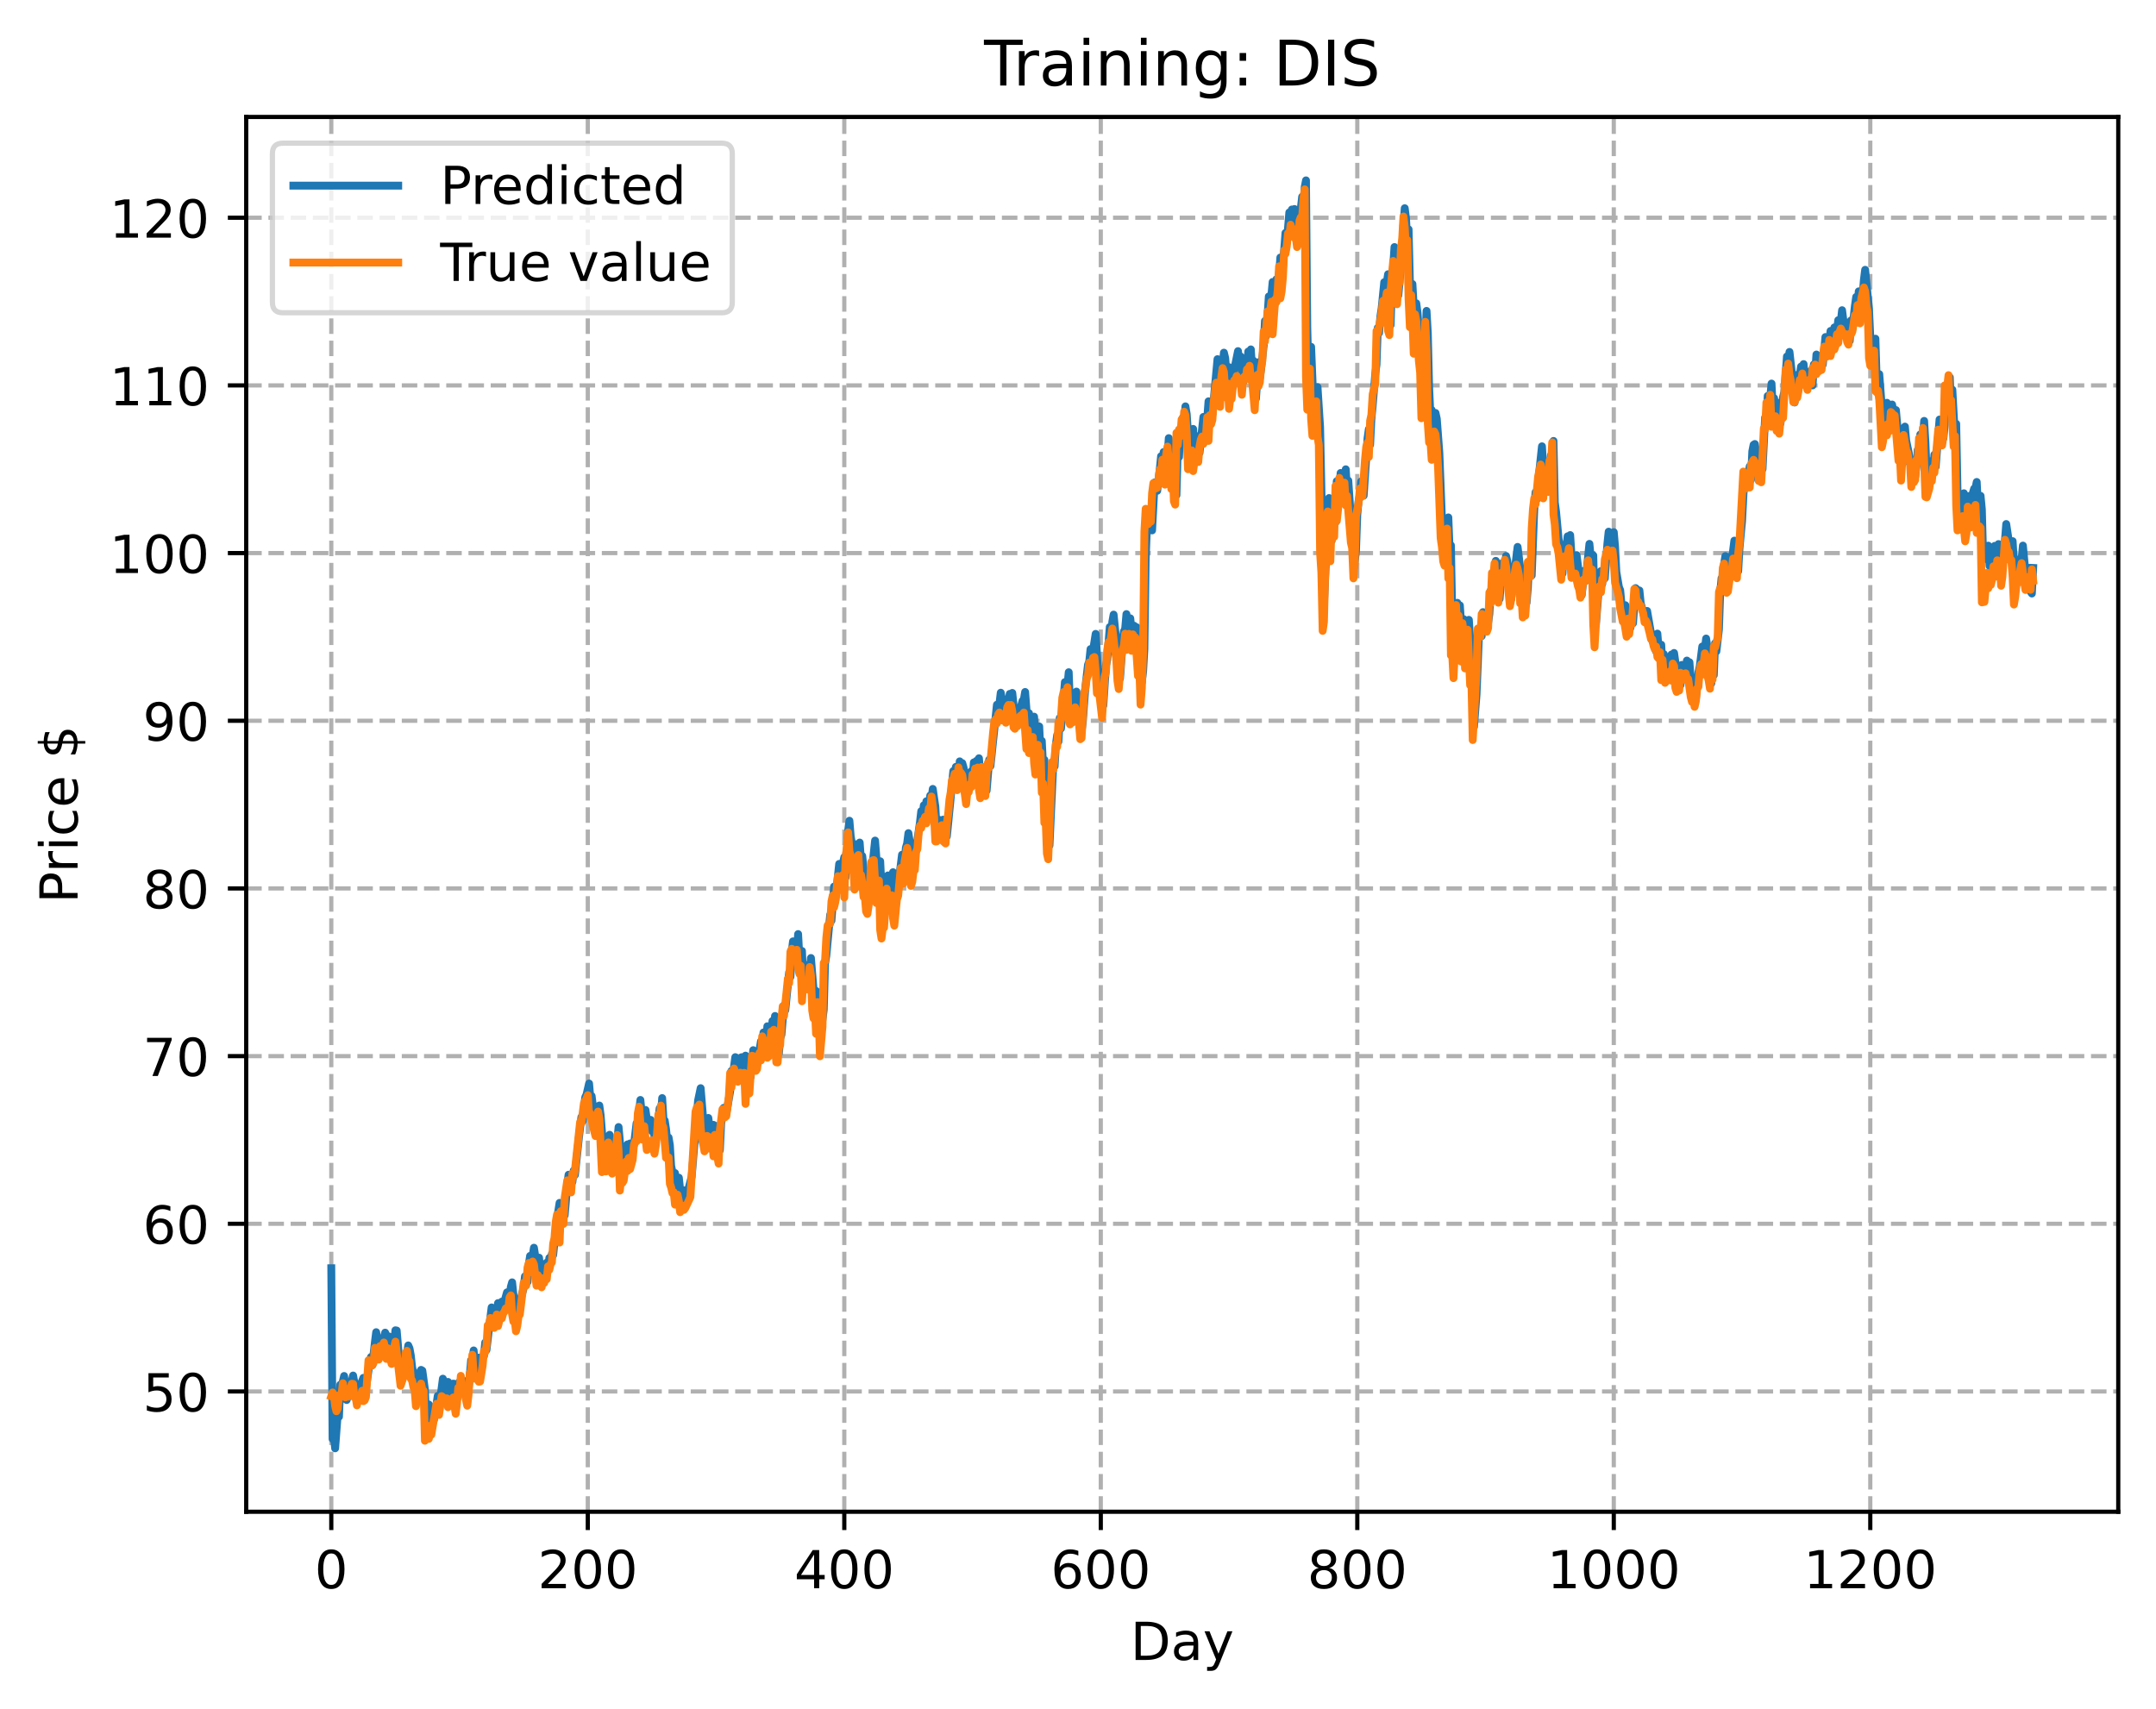 <?xml version="1.0" encoding="utf-8" standalone="no"?>
<!DOCTYPE svg PUBLIC "-//W3C//DTD SVG 1.1//EN"
  "http://www.w3.org/Graphics/SVG/1.1/DTD/svg11.dtd">
<!-- Created with matplotlib (https://matplotlib.org/) -->
<svg height="325.986pt" version="1.1" viewBox="0 0 411.286 325.986" width="411.286pt" xmlns="http://www.w3.org/2000/svg" xmlns:xlink="http://www.w3.org/1999/xlink">
 <defs>
  <style type="text/css">
*{stroke-linecap:butt;stroke-linejoin:round;}
  </style>
 </defs>
 <g id="figure_1">
  <g id="patch_1">
   <path d="M 0 325.986 
L 411.286 325.986 
L 411.286 0 
L 0 0 
z
" style="fill:#ffffff;"/>
  </g>
  <g id="axes_1">
   <g id="patch_2">
    <path d="M 46.966 288.43 
L 404.086 288.43 
L 404.086 22.318 
L 46.966 22.318 
z
" style="fill:#ffffff;"/>
   </g>
   <g id="matplotlib.axis_1">
    <g id="xtick_1">
     <g id="line2d_1">
      <path clip-path="url(#p34231acfeb)" d="M 63.198 288.43 
L 63.198 22.318 
" style="fill:none;stroke:#b0b0b0;stroke-dasharray:2.96,1.28;stroke-dashoffset:0;stroke-width:0.8;"/>
     </g>
     <g id="line2d_2">
      <defs>
       <path d="M 0 0 
L 0 3.5 
" id="m33acbede08" style="stroke:#000000;stroke-width:0.8;"/>
      </defs>
      <g>
       <use style="stroke:#000000;stroke-width:0.8;" x="63.198" xlink:href="#m33acbede08" y="288.43"/>
      </g>
     </g>
     <g id="text_1">
      <!-- 0 -->
      <defs>
       <path d="M 31.781 66.406 
Q 24.172 66.406 20.328 58.906 
Q 16.5 51.422 16.5 36.375 
Q 16.5 21.391 20.328 13.891 
Q 24.172 6.391 31.781 6.391 
Q 39.453 6.391 43.281 13.891 
Q 47.125 21.391 47.125 36.375 
Q 47.125 51.422 43.281 58.906 
Q 39.453 66.406 31.781 66.406 
z
M 31.781 74.219 
Q 44.047 74.219 50.516 64.516 
Q 56.984 54.828 56.984 36.375 
Q 56.984 17.969 50.516 8.266 
Q 44.047 -1.422 31.781 -1.422 
Q 19.531 -1.422 13.062 8.266 
Q 6.594 17.969 6.594 36.375 
Q 6.594 54.828 13.062 64.516 
Q 19.531 74.219 31.781 74.219 
z
" id="DejaVuSans-48"/>
      </defs>
      <g transform="translate(60.017 303.029)scale(0.1 -0.1)">
       <use xlink:href="#DejaVuSans-48"/>
      </g>
     </g>
    </g>
    <g id="xtick_2">
     <g id="line2d_3">
      <path clip-path="url(#p34231acfeb)" d="M 112.129 288.43 
L 112.129 22.318 
" style="fill:none;stroke:#b0b0b0;stroke-dasharray:2.96,1.28;stroke-dashoffset:0;stroke-width:0.8;"/>
     </g>
     <g id="line2d_4">
      <g>
       <use style="stroke:#000000;stroke-width:0.8;" x="112.129" xlink:href="#m33acbede08" y="288.43"/>
      </g>
     </g>
     <g id="text_2">
      <!-- 200 -->
      <defs>
       <path d="M 19.188 8.297 
L 53.609 8.297 
L 53.609 0 
L 7.328 0 
L 7.328 8.297 
Q 12.938 14.109 22.625 23.891 
Q 32.328 33.688 34.812 36.531 
Q 39.547 41.844 41.422 45.531 
Q 43.312 49.219 43.312 52.781 
Q 43.312 58.594 39.234 62.25 
Q 35.156 65.922 28.609 65.922 
Q 23.969 65.922 18.812 64.312 
Q 13.672 62.703 7.812 59.422 
L 7.812 69.391 
Q 13.766 71.781 18.938 73 
Q 24.125 74.219 28.422 74.219 
Q 39.75 74.219 46.484 68.547 
Q 53.219 62.891 53.219 53.422 
Q 53.219 48.922 51.531 44.891 
Q 49.859 40.875 45.406 35.406 
Q 44.188 33.984 37.641 27.219 
Q 31.109 20.453 19.188 8.297 
z
" id="DejaVuSans-50"/>
      </defs>
      <g transform="translate(102.585 303.029)scale(0.1 -0.1)">
       <use xlink:href="#DejaVuSans-50"/>
       <use x="63.623" xlink:href="#DejaVuSans-48"/>
       <use x="127.246" xlink:href="#DejaVuSans-48"/>
      </g>
     </g>
    </g>
    <g id="xtick_3">
     <g id="line2d_5">
      <path clip-path="url(#p34231acfeb)" d="M 161.06 288.43 
L 161.06 22.318 
" style="fill:none;stroke:#b0b0b0;stroke-dasharray:2.96,1.28;stroke-dashoffset:0;stroke-width:0.8;"/>
     </g>
     <g id="line2d_6">
      <g>
       <use style="stroke:#000000;stroke-width:0.8;" x="161.06" xlink:href="#m33acbede08" y="288.43"/>
      </g>
     </g>
     <g id="text_3">
      <!-- 400 -->
      <defs>
       <path d="M 37.797 64.312 
L 12.891 25.391 
L 37.797 25.391 
z
M 35.203 72.906 
L 47.609 72.906 
L 47.609 25.391 
L 58.016 25.391 
L 58.016 17.188 
L 47.609 17.188 
L 47.609 0 
L 37.797 0 
L 37.797 17.188 
L 4.891 17.188 
L 4.891 26.703 
z
" id="DejaVuSans-52"/>
      </defs>
      <g transform="translate(151.516 303.029)scale(0.1 -0.1)">
       <use xlink:href="#DejaVuSans-52"/>
       <use x="63.623" xlink:href="#DejaVuSans-48"/>
       <use x="127.246" xlink:href="#DejaVuSans-48"/>
      </g>
     </g>
    </g>
    <g id="xtick_4">
     <g id="line2d_7">
      <path clip-path="url(#p34231acfeb)" d="M 209.99 288.43 
L 209.99 22.318 
" style="fill:none;stroke:#b0b0b0;stroke-dasharray:2.96,1.28;stroke-dashoffset:0;stroke-width:0.8;"/>
     </g>
     <g id="line2d_8">
      <g>
       <use style="stroke:#000000;stroke-width:0.8;" x="209.99" xlink:href="#m33acbede08" y="288.43"/>
      </g>
     </g>
     <g id="text_4">
      <!-- 600 -->
      <defs>
       <path d="M 33.016 40.375 
Q 26.375 40.375 22.484 35.828 
Q 18.609 31.297 18.609 23.391 
Q 18.609 15.531 22.484 10.953 
Q 26.375 6.391 33.016 6.391 
Q 39.656 6.391 43.531 10.953 
Q 47.406 15.531 47.406 23.391 
Q 47.406 31.297 43.531 35.828 
Q 39.656 40.375 33.016 40.375 
z
M 52.594 71.297 
L 52.594 62.312 
Q 48.875 64.062 45.094 64.984 
Q 41.312 65.922 37.594 65.922 
Q 27.828 65.922 22.672 59.328 
Q 17.531 52.734 16.797 39.406 
Q 19.672 43.656 24.016 45.922 
Q 28.375 48.188 33.594 48.188 
Q 44.578 48.188 50.953 41.516 
Q 57.328 34.859 57.328 23.391 
Q 57.328 12.156 50.688 5.359 
Q 44.047 -1.422 33.016 -1.422 
Q 20.359 -1.422 13.672 8.266 
Q 6.984 17.969 6.984 36.375 
Q 6.984 53.656 15.188 63.938 
Q 23.391 74.219 37.203 74.219 
Q 40.922 74.219 44.703 73.484 
Q 48.484 72.75 52.594 71.297 
z
" id="DejaVuSans-54"/>
      </defs>
      <g transform="translate(200.446 303.029)scale(0.1 -0.1)">
       <use xlink:href="#DejaVuSans-54"/>
       <use x="63.623" xlink:href="#DejaVuSans-48"/>
       <use x="127.246" xlink:href="#DejaVuSans-48"/>
      </g>
     </g>
    </g>
    <g id="xtick_5">
     <g id="line2d_9">
      <path clip-path="url(#p34231acfeb)" d="M 258.921 288.43 
L 258.921 22.318 
" style="fill:none;stroke:#b0b0b0;stroke-dasharray:2.96,1.28;stroke-dashoffset:0;stroke-width:0.8;"/>
     </g>
     <g id="line2d_10">
      <g>
       <use style="stroke:#000000;stroke-width:0.8;" x="258.921" xlink:href="#m33acbede08" y="288.43"/>
      </g>
     </g>
     <g id="text_5">
      <!-- 800 -->
      <defs>
       <path d="M 31.781 34.625 
Q 24.75 34.625 20.719 30.859 
Q 16.703 27.094 16.703 20.516 
Q 16.703 13.922 20.719 10.156 
Q 24.75 6.391 31.781 6.391 
Q 38.812 6.391 42.859 10.172 
Q 46.922 13.969 46.922 20.516 
Q 46.922 27.094 42.891 30.859 
Q 38.875 34.625 31.781 34.625 
z
M 21.922 38.812 
Q 15.578 40.375 12.031 44.719 
Q 8.5 49.078 8.5 55.328 
Q 8.5 64.062 14.719 69.141 
Q 20.953 74.219 31.781 74.219 
Q 42.672 74.219 48.875 69.141 
Q 55.078 64.062 55.078 55.328 
Q 55.078 49.078 51.531 44.719 
Q 48 40.375 41.703 38.812 
Q 48.828 37.156 52.797 32.312 
Q 56.781 27.484 56.781 20.516 
Q 56.781 9.906 50.312 4.234 
Q 43.844 -1.422 31.781 -1.422 
Q 19.734 -1.422 13.25 4.234 
Q 6.781 9.906 6.781 20.516 
Q 6.781 27.484 10.781 32.312 
Q 14.797 37.156 21.922 38.812 
z
M 18.312 54.391 
Q 18.312 48.734 21.844 45.562 
Q 25.391 42.391 31.781 42.391 
Q 38.141 42.391 41.719 45.562 
Q 45.312 48.734 45.312 54.391 
Q 45.312 60.062 41.719 63.234 
Q 38.141 66.406 31.781 66.406 
Q 25.391 66.406 21.844 63.234 
Q 18.312 60.062 18.312 54.391 
z
" id="DejaVuSans-56"/>
      </defs>
      <g transform="translate(249.377 303.029)scale(0.1 -0.1)">
       <use xlink:href="#DejaVuSans-56"/>
       <use x="63.623" xlink:href="#DejaVuSans-48"/>
       <use x="127.246" xlink:href="#DejaVuSans-48"/>
      </g>
     </g>
    </g>
    <g id="xtick_6">
     <g id="line2d_11">
      <path clip-path="url(#p34231acfeb)" d="M 307.851 288.43 
L 307.851 22.318 
" style="fill:none;stroke:#b0b0b0;stroke-dasharray:2.96,1.28;stroke-dashoffset:0;stroke-width:0.8;"/>
     </g>
     <g id="line2d_12">
      <g>
       <use style="stroke:#000000;stroke-width:0.8;" x="307.851" xlink:href="#m33acbede08" y="288.43"/>
      </g>
     </g>
     <g id="text_6">
      <!-- 1000 -->
      <defs>
       <path d="M 12.406 8.297 
L 28.516 8.297 
L 28.516 63.922 
L 10.984 60.406 
L 10.984 69.391 
L 28.422 72.906 
L 38.281 72.906 
L 38.281 8.297 
L 54.391 8.297 
L 54.391 0 
L 12.406 0 
z
" id="DejaVuSans-49"/>
      </defs>
      <g transform="translate(295.126 303.029)scale(0.1 -0.1)">
       <use xlink:href="#DejaVuSans-49"/>
       <use x="63.623" xlink:href="#DejaVuSans-48"/>
       <use x="127.246" xlink:href="#DejaVuSans-48"/>
       <use x="190.869" xlink:href="#DejaVuSans-48"/>
      </g>
     </g>
    </g>
    <g id="xtick_7">
     <g id="line2d_13">
      <path clip-path="url(#p34231acfeb)" d="M 356.782 288.43 
L 356.782 22.318 
" style="fill:none;stroke:#b0b0b0;stroke-dasharray:2.96,1.28;stroke-dashoffset:0;stroke-width:0.8;"/>
     </g>
     <g id="line2d_14">
      <g>
       <use style="stroke:#000000;stroke-width:0.8;" x="356.782" xlink:href="#m33acbede08" y="288.43"/>
      </g>
     </g>
     <g id="text_7">
      <!-- 1200 -->
      <g transform="translate(344.057 303.029)scale(0.1 -0.1)">
       <use xlink:href="#DejaVuSans-49"/>
       <use x="63.623" xlink:href="#DejaVuSans-50"/>
       <use x="127.246" xlink:href="#DejaVuSans-48"/>
       <use x="190.869" xlink:href="#DejaVuSans-48"/>
      </g>
     </g>
    </g>
    <g id="text_8">
     <!-- Day -->
     <defs>
      <path d="M 19.672 64.797 
L 19.672 8.109 
L 31.594 8.109 
Q 46.688 8.109 53.688 14.938 
Q 60.688 21.781 60.688 36.531 
Q 60.688 51.172 53.688 57.984 
Q 46.688 64.797 31.594 64.797 
z
M 9.812 72.906 
L 30.078 72.906 
Q 51.266 72.906 61.172 64.094 
Q 71.094 55.281 71.094 36.531 
Q 71.094 17.672 61.125 8.828 
Q 51.172 0 30.078 0 
L 9.812 0 
z
" id="DejaVuSans-68"/>
      <path d="M 34.281 27.484 
Q 23.391 27.484 19.188 25 
Q 14.984 22.516 14.984 16.5 
Q 14.984 11.719 18.141 8.906 
Q 21.297 6.109 26.703 6.109 
Q 34.188 6.109 38.703 11.406 
Q 43.219 16.703 43.219 25.484 
L 43.219 27.484 
z
M 52.203 31.203 
L 52.203 0 
L 43.219 0 
L 43.219 8.297 
Q 40.141 3.328 35.547 0.953 
Q 30.953 -1.422 24.312 -1.422 
Q 15.922 -1.422 10.953 3.297 
Q 6 8.016 6 15.922 
Q 6 25.141 12.172 29.828 
Q 18.359 34.516 30.609 34.516 
L 43.219 34.516 
L 43.219 35.406 
Q 43.219 41.609 39.141 45 
Q 35.062 48.391 27.688 48.391 
Q 23 48.391 18.547 47.266 
Q 14.109 46.141 10.016 43.891 
L 10.016 52.203 
Q 14.938 54.109 19.578 55.047 
Q 24.219 56 28.609 56 
Q 40.484 56 46.344 49.844 
Q 52.203 43.703 52.203 31.203 
z
" id="DejaVuSans-97"/>
      <path d="M 32.172 -5.078 
Q 28.375 -14.844 24.75 -17.812 
Q 21.141 -20.797 15.094 -20.797 
L 7.906 -20.797 
L 7.906 -13.281 
L 13.188 -13.281 
Q 16.891 -13.281 18.938 -11.516 
Q 21 -9.766 23.484 -3.219 
L 25.094 0.875 
L 2.984 54.688 
L 12.5 54.688 
L 29.594 11.922 
L 46.688 54.688 
L 56.203 54.688 
z
" id="DejaVuSans-121"/>
     </defs>
     <g transform="translate(215.652 316.707)scale(0.1 -0.1)">
      <use xlink:href="#DejaVuSans-68"/>
      <use x="77.002" xlink:href="#DejaVuSans-97"/>
      <use x="138.281" xlink:href="#DejaVuSans-121"/>
     </g>
    </g>
   </g>
   <g id="matplotlib.axis_2">
    <g id="ytick_1">
     <g id="line2d_15">
      <path clip-path="url(#p34231acfeb)" d="M 46.966 265.482 
L 404.086 265.482 
" style="fill:none;stroke:#b0b0b0;stroke-dasharray:2.96,1.28;stroke-dashoffset:0;stroke-width:0.8;"/>
     </g>
     <g id="line2d_16">
      <defs>
       <path d="M 0 0 
L -3.5 0 
" id="mf0cd7d49d6" style="stroke:#000000;stroke-width:0.8;"/>
      </defs>
      <g>
       <use style="stroke:#000000;stroke-width:0.8;" x="46.966" xlink:href="#mf0cd7d49d6" y="265.482"/>
      </g>
     </g>
     <g id="text_9">
      <!-- 50 -->
      <defs>
       <path d="M 10.797 72.906 
L 49.516 72.906 
L 49.516 64.594 
L 19.828 64.594 
L 19.828 46.734 
Q 21.969 47.469 24.109 47.828 
Q 26.266 48.188 28.422 48.188 
Q 40.625 48.188 47.75 41.5 
Q 54.891 34.812 54.891 23.391 
Q 54.891 11.625 47.562 5.094 
Q 40.234 -1.422 26.906 -1.422 
Q 22.312 -1.422 17.547 -0.641 
Q 12.797 0.141 7.719 1.703 
L 7.719 11.625 
Q 12.109 9.234 16.797 8.062 
Q 21.484 6.891 26.703 6.891 
Q 35.156 6.891 40.078 11.328 
Q 45.016 15.766 45.016 23.391 
Q 45.016 31 40.078 35.438 
Q 35.156 39.891 26.703 39.891 
Q 22.75 39.891 18.812 39.016 
Q 14.891 38.141 10.797 36.281 
z
" id="DejaVuSans-53"/>
      </defs>
      <g transform="translate(27.241 269.281)scale(0.1 -0.1)">
       <use xlink:href="#DejaVuSans-53"/>
       <use x="63.623" xlink:href="#DejaVuSans-48"/>
      </g>
     </g>
    </g>
    <g id="ytick_2">
     <g id="line2d_17">
      <path clip-path="url(#p34231acfeb)" d="M 46.966 233.49 
L 404.086 233.49 
" style="fill:none;stroke:#b0b0b0;stroke-dasharray:2.96,1.28;stroke-dashoffset:0;stroke-width:0.8;"/>
     </g>
     <g id="line2d_18">
      <g>
       <use style="stroke:#000000;stroke-width:0.8;" x="46.966" xlink:href="#mf0cd7d49d6" y="233.49"/>
      </g>
     </g>
     <g id="text_10">
      <!-- 60 -->
      <g transform="translate(27.241 237.289)scale(0.1 -0.1)">
       <use xlink:href="#DejaVuSans-54"/>
       <use x="63.623" xlink:href="#DejaVuSans-48"/>
      </g>
     </g>
    </g>
    <g id="ytick_3">
     <g id="line2d_19">
      <path clip-path="url(#p34231acfeb)" d="M 46.966 201.498 
L 404.086 201.498 
" style="fill:none;stroke:#b0b0b0;stroke-dasharray:2.96,1.28;stroke-dashoffset:0;stroke-width:0.8;"/>
     </g>
     <g id="line2d_20">
      <g>
       <use style="stroke:#000000;stroke-width:0.8;" x="46.966" xlink:href="#mf0cd7d49d6" y="201.498"/>
      </g>
     </g>
     <g id="text_11">
      <!-- 70 -->
      <defs>
       <path d="M 8.203 72.906 
L 55.078 72.906 
L 55.078 68.703 
L 28.609 0 
L 18.312 0 
L 43.219 64.594 
L 8.203 64.594 
z
" id="DejaVuSans-55"/>
      </defs>
      <g transform="translate(27.241 205.297)scale(0.1 -0.1)">
       <use xlink:href="#DejaVuSans-55"/>
       <use x="63.623" xlink:href="#DejaVuSans-48"/>
      </g>
     </g>
    </g>
    <g id="ytick_4">
     <g id="line2d_21">
      <path clip-path="url(#p34231acfeb)" d="M 46.966 169.506 
L 404.086 169.506 
" style="fill:none;stroke:#b0b0b0;stroke-dasharray:2.96,1.28;stroke-dashoffset:0;stroke-width:0.8;"/>
     </g>
     <g id="line2d_22">
      <g>
       <use style="stroke:#000000;stroke-width:0.8;" x="46.966" xlink:href="#mf0cd7d49d6" y="169.506"/>
      </g>
     </g>
     <g id="text_12">
      <!-- 80 -->
      <g transform="translate(27.241 173.305)scale(0.1 -0.1)">
       <use xlink:href="#DejaVuSans-56"/>
       <use x="63.623" xlink:href="#DejaVuSans-48"/>
      </g>
     </g>
    </g>
    <g id="ytick_5">
     <g id="line2d_23">
      <path clip-path="url(#p34231acfeb)" d="M 46.966 137.514 
L 404.086 137.514 
" style="fill:none;stroke:#b0b0b0;stroke-dasharray:2.96,1.28;stroke-dashoffset:0;stroke-width:0.8;"/>
     </g>
     <g id="line2d_24">
      <g>
       <use style="stroke:#000000;stroke-width:0.8;" x="46.966" xlink:href="#mf0cd7d49d6" y="137.514"/>
      </g>
     </g>
     <g id="text_13">
      <!-- 90 -->
      <defs>
       <path d="M 10.984 1.516 
L 10.984 10.5 
Q 14.703 8.734 18.5 7.812 
Q 22.312 6.891 25.984 6.891 
Q 35.75 6.891 40.891 13.453 
Q 46.047 20.016 46.781 33.406 
Q 43.953 29.203 39.594 26.953 
Q 35.25 24.703 29.984 24.703 
Q 19.047 24.703 12.672 31.312 
Q 6.297 37.938 6.297 49.422 
Q 6.297 60.641 12.938 67.422 
Q 19.578 74.219 30.609 74.219 
Q 43.266 74.219 49.922 64.516 
Q 56.594 54.828 56.594 36.375 
Q 56.594 19.141 48.406 8.859 
Q 40.234 -1.422 26.422 -1.422 
Q 22.703 -1.422 18.891 -0.688 
Q 15.094 0.047 10.984 1.516 
z
M 30.609 32.422 
Q 37.25 32.422 41.125 36.953 
Q 45.016 41.5 45.016 49.422 
Q 45.016 57.281 41.125 61.844 
Q 37.25 66.406 30.609 66.406 
Q 23.969 66.406 20.094 61.844 
Q 16.219 57.281 16.219 49.422 
Q 16.219 41.5 20.094 36.953 
Q 23.969 32.422 30.609 32.422 
z
" id="DejaVuSans-57"/>
      </defs>
      <g transform="translate(27.241 141.313)scale(0.1 -0.1)">
       <use xlink:href="#DejaVuSans-57"/>
       <use x="63.623" xlink:href="#DejaVuSans-48"/>
      </g>
     </g>
    </g>
    <g id="ytick_6">
     <g id="line2d_25">
      <path clip-path="url(#p34231acfeb)" d="M 46.966 105.522 
L 404.086 105.522 
" style="fill:none;stroke:#b0b0b0;stroke-dasharray:2.96,1.28;stroke-dashoffset:0;stroke-width:0.8;"/>
     </g>
     <g id="line2d_26">
      <g>
       <use style="stroke:#000000;stroke-width:0.8;" x="46.966" xlink:href="#mf0cd7d49d6" y="105.522"/>
      </g>
     </g>
     <g id="text_14">
      <!-- 100 -->
      <g transform="translate(20.878 109.321)scale(0.1 -0.1)">
       <use xlink:href="#DejaVuSans-49"/>
       <use x="63.623" xlink:href="#DejaVuSans-48"/>
       <use x="127.246" xlink:href="#DejaVuSans-48"/>
      </g>
     </g>
    </g>
    <g id="ytick_7">
     <g id="line2d_27">
      <path clip-path="url(#p34231acfeb)" d="M 46.966 73.53 
L 404.086 73.53 
" style="fill:none;stroke:#b0b0b0;stroke-dasharray:2.96,1.28;stroke-dashoffset:0;stroke-width:0.8;"/>
     </g>
     <g id="line2d_28">
      <g>
       <use style="stroke:#000000;stroke-width:0.8;" x="46.966" xlink:href="#mf0cd7d49d6" y="73.53"/>
      </g>
     </g>
     <g id="text_15">
      <!-- 110 -->
      <g transform="translate(20.878 77.329)scale(0.1 -0.1)">
       <use xlink:href="#DejaVuSans-49"/>
       <use x="63.623" xlink:href="#DejaVuSans-49"/>
       <use x="127.246" xlink:href="#DejaVuSans-48"/>
      </g>
     </g>
    </g>
    <g id="ytick_8">
     <g id="line2d_29">
      <path clip-path="url(#p34231acfeb)" d="M 46.966 41.538 
L 404.086 41.538 
" style="fill:none;stroke:#b0b0b0;stroke-dasharray:2.96,1.28;stroke-dashoffset:0;stroke-width:0.8;"/>
     </g>
     <g id="line2d_30">
      <g>
       <use style="stroke:#000000;stroke-width:0.8;" x="46.966" xlink:href="#mf0cd7d49d6" y="41.538"/>
      </g>
     </g>
     <g id="text_16">
      <!-- 120 -->
      <g transform="translate(20.878 45.337)scale(0.1 -0.1)">
       <use xlink:href="#DejaVuSans-49"/>
       <use x="63.623" xlink:href="#DejaVuSans-50"/>
       <use x="127.246" xlink:href="#DejaVuSans-48"/>
      </g>
     </g>
    </g>
    <g id="text_17">
     <!-- Price $ -->
     <defs>
      <path d="M 19.672 64.797 
L 19.672 37.406 
L 32.078 37.406 
Q 38.969 37.406 42.719 40.969 
Q 46.484 44.531 46.484 51.125 
Q 46.484 57.672 42.719 61.234 
Q 38.969 64.797 32.078 64.797 
z
M 9.812 72.906 
L 32.078 72.906 
Q 44.344 72.906 50.609 67.359 
Q 56.891 61.812 56.891 51.125 
Q 56.891 40.328 50.609 34.812 
Q 44.344 29.297 32.078 29.297 
L 19.672 29.297 
L 19.672 0 
L 9.812 0 
z
" id="DejaVuSans-80"/>
      <path d="M 41.109 46.297 
Q 39.594 47.172 37.812 47.578 
Q 36.031 48 33.891 48 
Q 26.266 48 22.188 43.047 
Q 18.109 38.094 18.109 28.812 
L 18.109 0 
L 9.078 0 
L 9.078 54.688 
L 18.109 54.688 
L 18.109 46.188 
Q 20.953 51.172 25.484 53.578 
Q 30.031 56 36.531 56 
Q 37.453 56 38.578 55.875 
Q 39.703 55.766 41.062 55.516 
z
" id="DejaVuSans-114"/>
      <path d="M 9.422 54.688 
L 18.406 54.688 
L 18.406 0 
L 9.422 0 
z
M 9.422 75.984 
L 18.406 75.984 
L 18.406 64.594 
L 9.422 64.594 
z
" id="DejaVuSans-105"/>
      <path d="M 48.781 52.594 
L 48.781 44.188 
Q 44.969 46.297 41.141 47.344 
Q 37.312 48.391 33.406 48.391 
Q 24.656 48.391 19.812 42.844 
Q 14.984 37.312 14.984 27.297 
Q 14.984 17.281 19.812 11.734 
Q 24.656 6.203 33.406 6.203 
Q 37.312 6.203 41.141 7.25 
Q 44.969 8.297 48.781 10.406 
L 48.781 2.094 
Q 45.016 0.344 40.984 -0.531 
Q 36.969 -1.422 32.422 -1.422 
Q 20.062 -1.422 12.781 6.344 
Q 5.516 14.109 5.516 27.297 
Q 5.516 40.672 12.859 48.328 
Q 20.219 56 33.016 56 
Q 37.156 56 41.109 55.141 
Q 45.062 54.297 48.781 52.594 
z
" id="DejaVuSans-99"/>
      <path d="M 56.203 29.594 
L 56.203 25.203 
L 14.891 25.203 
Q 15.484 15.922 20.484 11.062 
Q 25.484 6.203 34.422 6.203 
Q 39.594 6.203 44.453 7.469 
Q 49.312 8.734 54.109 11.281 
L 54.109 2.781 
Q 49.266 0.734 44.188 -0.344 
Q 39.109 -1.422 33.891 -1.422 
Q 20.797 -1.422 13.156 6.188 
Q 5.516 13.812 5.516 26.812 
Q 5.516 40.234 12.766 48.109 
Q 20.016 56 32.328 56 
Q 43.359 56 49.781 48.891 
Q 56.203 41.797 56.203 29.594 
z
M 47.219 32.234 
Q 47.125 39.594 43.094 43.984 
Q 39.062 48.391 32.422 48.391 
Q 24.906 48.391 20.391 44.141 
Q 15.875 39.891 15.188 32.172 
z
" id="DejaVuSans-101"/>
      <path id="DejaVuSans-32"/>
      <path d="M 33.797 -14.703 
L 28.906 -14.703 
L 28.859 0 
Q 23.734 0.094 18.609 1.188 
Q 13.484 2.297 8.297 4.5 
L 8.297 13.281 
Q 13.281 10.156 18.375 8.562 
Q 23.484 6.984 28.906 6.938 
L 28.906 29.203 
Q 18.109 30.953 13.203 35.156 
Q 8.297 39.359 8.297 46.688 
Q 8.297 54.641 13.625 59.219 
Q 18.953 63.812 28.906 64.5 
L 28.906 75.984 
L 33.797 75.984 
L 33.797 64.656 
Q 38.328 64.453 42.578 63.688 
Q 46.828 62.938 50.875 61.625 
L 50.875 53.078 
Q 46.828 55.125 42.547 56.25 
Q 38.281 57.375 33.797 57.562 
L 33.797 36.719 
Q 44.875 35.016 50.094 30.609 
Q 55.328 26.219 55.328 18.609 
Q 55.328 10.359 49.781 5.594 
Q 44.234 0.828 33.797 0.094 
z
M 28.906 37.594 
L 28.906 57.625 
Q 23.25 56.984 20.266 54.391 
Q 17.281 51.812 17.281 47.516 
Q 17.281 43.312 20.031 40.969 
Q 22.797 38.625 28.906 37.594 
z
M 33.797 28.219 
L 33.797 7.078 
Q 39.984 7.906 43.141 10.594 
Q 46.297 13.281 46.297 17.672 
Q 46.297 21.969 43.281 24.5 
Q 40.281 27.047 33.797 28.219 
z
" id="DejaVuSans-36"/>
     </defs>
     <g transform="translate(14.798 172.342)rotate(-90)scale(0.1 -0.1)">
      <use xlink:href="#DejaVuSans-80"/>
      <use x="58.553" xlink:href="#DejaVuSans-114"/>
      <use x="99.666" xlink:href="#DejaVuSans-105"/>
      <use x="127.449" xlink:href="#DejaVuSans-99"/>
      <use x="182.43" xlink:href="#DejaVuSans-101"/>
      <use x="243.953" xlink:href="#DejaVuSans-32"/>
      <use x="275.74" xlink:href="#DejaVuSans-36"/>
     </g>
    </g>
   </g>
   <g id="line2d_31">
    <path clip-path="url(#p34231acfeb)" d="M 63.198 241.973 
L 63.443 274.534 
L 63.688 273.963 
L 63.932 276.334 
L 64.422 269.828 
L 64.666 270.31 
L 64.911 264.188 
L 65.156 264.603 
L 65.645 262.527 
L 66.134 267.117 
L 66.379 266.165 
L 66.623 265.911 
L 66.868 265.322 
L 67.113 263.45 
L 67.357 262.443 
L 67.602 263.758 
L 67.847 266.434 
L 68.091 265.336 
L 68.336 266.325 
L 68.581 265.796 
L 68.825 264.129 
L 69.315 262.891 
L 69.559 265.177 
L 69.804 264.867 
L 70.293 261.531 
L 70.538 259.736 
L 70.783 258.894 
L 71.027 260.464 
L 71.517 256.092 
L 71.761 254.172 
L 72.251 257.374 
L 72.495 258.325 
L 72.74 255.662 
L 72.984 256.168 
L 73.474 254.26 
L 73.718 254.791 
L 73.963 257.159 
L 74.208 254.998 
L 74.452 255.423 
L 74.942 258.803 
L 75.431 253.811 
L 75.676 253.86 
L 76.165 259.56 
L 76.654 262.632 
L 76.899 259.898 
L 77.144 261.261 
L 77.878 256.703 
L 78.122 257.27 
L 78.367 258.617 
L 78.611 260.809 
L 79.59 265.594 
L 79.835 263.022 
L 80.079 261.829 
L 80.324 261.366 
L 80.569 261.515 
L 81.058 265.093 
L 81.303 271.649 
L 81.547 270.294 
L 81.792 267.955 
L 82.037 270.541 
L 82.281 270.838 
L 82.526 271.514 
L 82.771 270.88 
L 83.015 269.62 
L 83.505 266.317 
L 83.749 266.351 
L 83.994 266.767 
L 84.483 263.045 
L 84.728 263.735 
L 84.972 265.605 
L 85.462 263.657 
L 85.706 267.032 
L 86.196 264.519 
L 86.44 263.988 
L 86.685 264.016 
L 87.174 266.882 
L 87.419 265.859 
L 87.664 263.648 
L 87.908 264.327 
L 88.153 263.204 
L 88.887 265.003 
L 89.132 265.643 
L 89.376 265.233 
L 89.866 259.522 
L 90.11 259.528 
L 90.355 257.655 
L 90.599 260.592 
L 90.844 261.531 
L 91.089 259.243 
L 91.333 259.023 
L 91.578 260.936 
L 91.823 260.545 
L 92.067 258.942 
L 92.312 258.745 
L 92.557 256.153 
L 92.801 257.573 
L 93.535 251.437 
L 93.78 249.453 
L 94.269 252.149 
L 94.514 251.766 
L 94.759 251.151 
L 95.003 248.623 
L 95.248 250.968 
L 95.737 248.339 
L 95.982 249.996 
L 96.227 248.313 
L 96.716 246.58 
L 96.96 246.491 
L 97.205 247.523 
L 97.45 245.521 
L 97.694 244.662 
L 98.184 249.295 
L 98.428 248.467 
L 98.673 250.294 
L 99.896 245.735 
L 100.141 243.516 
L 100.386 244.397 
L 100.63 244.603 
L 100.875 241.256 
L 101.12 239.619 
L 101.364 240.579 
L 101.609 239.605 
L 101.854 238.058 
L 102.587 242.707 
L 102.832 239.956 
L 103.077 242.614 
L 103.321 241.276 
L 103.566 242.825 
L 103.811 241.204 
L 104.055 242.162 
L 104.3 240.894 
L 104.545 242.234 
L 104.789 240.011 
L 105.034 240.845 
L 105.279 239.233 
L 105.523 239.46 
L 106.257 232.59 
L 106.747 229.5 
L 106.991 233.454 
L 107.236 229.841 
L 107.481 230.422 
L 107.725 231.869 
L 108.215 226.066 
L 108.459 224.132 
L 108.704 226.248 
L 108.948 225.224 
L 109.193 225.511 
L 109.438 223.346 
L 109.682 224.177 
L 110.416 217.225 
L 110.906 213.134 
L 111.15 213.904 
L 111.64 209.354 
L 111.884 208.851 
L 112.374 206.727 
L 112.618 209.515 
L 112.863 209.108 
L 113.108 211.079 
L 113.352 211.691 
L 113.597 212.675 
L 113.842 214.528 
L 114.331 210.928 
L 114.575 212.73 
L 115.065 218.763 
L 115.309 217.451 
L 115.554 217.91 
L 115.799 220.383 
L 116.043 220.001 
L 116.288 216.507 
L 116.533 218.674 
L 117.022 221.066 
L 117.267 218.108 
L 117.511 220.356 
L 118.001 215.031 
L 118.245 217.649 
L 118.49 222.749 
L 118.735 220.745 
L 118.979 222.951 
L 119.469 219.529 
L 119.713 218.338 
L 119.958 220.536 
L 120.203 218.166 
L 120.447 220.45 
L 120.692 219.115 
L 120.936 218.434 
L 121.426 214.325 
L 121.67 214.329 
L 122.16 209.866 
L 122.649 214.73 
L 122.894 212.568 
L 123.138 211.777 
L 123.628 215.188 
L 123.872 214.026 
L 124.117 213.665 
L 124.362 215.814 
L 124.606 214.729 
L 124.851 216.887 
L 125.096 217.741 
L 125.585 213.683 
L 125.83 211.47 
L 126.074 212.933 
L 126.319 209.504 
L 126.563 213.573 
L 126.808 213.792 
L 127.053 215.408 
L 127.297 217.789 
L 127.542 217.028 
L 127.787 218.487 
L 128.031 222.454 
L 128.521 224.688 
L 128.765 223.81 
L 129.01 226.153 
L 129.255 224.864 
L 129.499 224.688 
L 129.989 229.214 
L 130.233 227.83 
L 130.478 227.105 
L 130.723 229.014 
L 130.967 227.818 
L 131.212 227.262 
L 131.946 224.526 
L 132.68 215.685 
L 133.169 209.952 
L 133.658 207.616 
L 134.148 213.56 
L 134.637 216.931 
L 135.126 213.299 
L 135.616 217.152 
L 135.86 215.442 
L 136.105 214.616 
L 136.35 217.286 
L 136.594 214.828 
L 137.084 218.539 
L 137.328 219.464 
L 137.573 214.382 
L 138.062 211.373 
L 138.307 212.307 
L 138.551 212.496 
L 139.285 208.229 
L 139.53 204.333 
L 139.775 205.341 
L 140.264 201.699 
L 140.753 204.009 
L 140.998 205.039 
L 141.487 201.704 
L 141.732 203.373 
L 141.977 202.746 
L 142.221 201.411 
L 142.466 206.718 
L 142.711 203.568 
L 142.955 204.041 
L 143.2 205.465 
L 143.689 200.366 
L 143.934 200.88 
L 144.178 202.35 
L 144.423 203.065 
L 145.157 198.676 
L 145.402 200.576 
L 145.646 196.99 
L 145.891 198.53 
L 146.136 198.502 
L 146.38 195.803 
L 146.625 199.12 
L 147.114 197.59 
L 147.359 194.794 
L 147.604 196.396 
L 147.848 193.842 
L 148.582 200.988 
L 148.827 198.098 
L 149.072 197.416 
L 149.561 191.814 
L 149.806 192.744 
L 150.539 185.512 
L 150.784 186.39 
L 151.029 181.598 
L 151.273 179.606 
L 151.518 181.181 
L 151.763 181.58 
L 152.007 181.715 
L 152.252 178.216 
L 152.497 182.772 
L 152.741 184.044 
L 152.986 181.433 
L 153.231 186.909 
L 153.475 184.03 
L 153.72 184.921 
L 153.965 187.22 
L 154.209 187.526 
L 154.454 185.675 
L 154.699 182.781 
L 155.433 191.681 
L 155.677 189.062 
L 155.922 193.906 
L 156.166 189.433 
L 156.411 192.008 
L 156.656 196.394 
L 157.145 192.633 
L 157.39 183.85 
L 157.634 182.338 
L 158.368 174.532 
L 158.613 175.656 
L 159.102 169.155 
L 159.347 171.858 
L 160.081 164.829 
L 160.326 166.397 
L 160.57 166.626 
L 160.815 164.608 
L 161.06 163.541 
L 161.304 167.42 
L 161.794 158.442 
L 162.038 156.59 
L 162.283 159.559 
L 162.772 162.49 
L 163.017 161.046 
L 163.261 164.785 
L 163.506 164.998 
L 163.995 160.753 
L 164.24 164.075 
L 164.485 163.306 
L 164.974 167.885 
L 165.219 166.422 
L 165.708 172.066 
L 166.931 160.377 
L 167.421 166.775 
L 167.91 164.316 
L 168.399 174.269 
L 168.644 172.477 
L 168.888 172.255 
L 169.378 167.031 
L 169.622 169.625 
L 169.867 168.001 
L 170.112 167.409 
L 170.356 166.413 
L 170.601 170.535 
L 170.846 172.328 
L 171.09 169.931 
L 171.58 167.049 
L 172.069 163.077 
L 172.558 165.141 
L 172.803 161.743 
L 173.048 160.914 
L 173.292 158.958 
L 173.537 160.565 
L 174.026 167.098 
L 175.494 156.889 
L 175.739 154.759 
L 175.983 155.769 
L 176.228 153.65 
L 176.473 155.114 
L 176.717 152.881 
L 176.962 155.588 
L 177.451 151.786 
L 177.696 152.346 
L 177.941 150.521 
L 178.43 153.885 
L 178.675 158.347 
L 178.919 157.647 
L 179.164 156.416 
L 179.409 157.675 
L 179.653 157.445 
L 179.898 156.391 
L 180.142 159.188 
L 180.387 159.83 
L 180.632 159.564 
L 181.366 152.128 
L 181.855 147.105 
L 182.1 147.978 
L 182.344 146.311 
L 182.834 150.118 
L 183.078 145.264 
L 183.323 147.672 
L 183.568 145.6 
L 183.812 146.457 
L 184.546 150.907 
L 184.791 147.714 
L 185.036 149.619 
L 185.28 147.156 
L 185.525 148.794 
L 185.77 145.461 
L 186.014 147.586 
L 186.259 145.176 
L 186.503 147.764 
L 186.748 144.671 
L 187.237 150.75 
L 187.482 146.397 
L 187.727 148.123 
L 187.971 148.552 
L 188.216 150.844 
L 188.705 144.953 
L 188.95 146.152 
L 190.173 134.456 
L 190.418 136.272 
L 190.907 132.162 
L 191.397 135.022 
L 191.641 133.468 
L 191.886 134.857 
L 192.13 136.966 
L 192.375 133.894 
L 192.62 132.392 
L 192.864 134.902 
L 193.109 132.207 
L 193.598 136.918 
L 193.843 137.825 
L 194.088 135.956 
L 194.332 137.686 
L 194.577 135.463 
L 195.066 133.709 
L 195.311 133.491 
L 195.556 132.024 
L 196.045 138.461 
L 196.29 136.067 
L 196.534 139.863 
L 196.779 138.244 
L 197.024 137.981 
L 197.268 136.737 
L 197.758 144.67 
L 198.002 140.112 
L 198.247 138.602 
L 198.491 143.834 
L 198.736 141.354 
L 198.981 146.139 
L 199.225 144.955 
L 199.47 150.878 
L 199.715 149.912 
L 199.959 157.879 
L 200.204 161.315 
L 200.938 145.519 
L 201.183 146.222 
L 201.427 142.013 
L 201.672 140.226 
L 201.917 141.498 
L 202.161 136.978 
L 202.406 138.983 
L 203.14 130.14 
L 203.385 133.374 
L 203.874 128.256 
L 204.118 134.873 
L 204.363 136.321 
L 204.608 134.729 
L 204.852 135.565 
L 205.342 131.951 
L 205.831 135.604 
L 206.076 137.19 
L 206.32 139.604 
L 206.565 137.599 
L 207.054 131.093 
L 207.544 126.848 
L 207.788 126.209 
L 208.033 123.84 
L 208.278 125.362 
L 208.522 124.074 
L 209.012 120.942 
L 209.501 128.667 
L 209.746 128.088 
L 210.479 134.577 
L 210.969 127.06 
L 211.213 125.855 
L 211.703 119.63 
L 211.947 121.356 
L 212.192 118.62 
L 212.437 117.263 
L 212.926 122.047 
L 213.171 123.504 
L 213.66 129.452 
L 214.149 122.615 
L 214.394 120.467 
L 214.639 119.977 
L 214.883 117.165 
L 215.128 121.021 
L 215.617 117.972 
L 216.106 122.6 
L 216.351 119.385 
L 216.596 121.279 
L 216.84 119.677 
L 217.33 126.029 
L 217.574 124.596 
L 217.819 130.157 
L 218.064 128.113 
L 218.308 123.826 
L 218.553 106.694 
L 218.798 100.481 
L 219.042 101.12 
L 219.287 100.92 
L 219.532 98.739 
L 219.776 101.197 
L 220.266 92.047 
L 220.755 93.645 
L 221.244 89.5 
L 221.489 87.042 
L 221.734 89.418 
L 221.978 86.247 
L 222.223 89.285 
L 222.467 90.587 
L 222.957 83.594 
L 223.201 87.03 
L 223.446 88.386 
L 223.691 91.911 
L 223.935 87.649 
L 224.18 92.652 
L 224.425 94.473 
L 224.669 85.694 
L 224.914 87.199 
L 225.159 81.954 
L 225.403 83.759 
L 225.648 79.697 
L 225.893 81.42 
L 226.137 77.53 
L 226.382 79.003 
L 226.871 86.275 
L 227.361 84.004 
L 227.605 81.833 
L 227.85 85.953 
L 228.339 83.227 
L 228.584 85.686 
L 228.828 86.391 
L 229.562 79.547 
L 229.807 82.503 
L 230.296 79.801 
L 230.541 76.566 
L 230.786 80.878 
L 231.03 76.725 
L 231.275 79.104 
L 232.254 68.523 
L 232.498 70.771 
L 232.743 71.692 
L 232.988 75.294 
L 233.232 69.773 
L 233.477 67.285 
L 233.722 68.319 
L 234.211 73.817 
L 234.455 70.05 
L 234.7 74.087 
L 234.945 71.775 
L 235.189 73.775 
L 235.434 70.56 
L 236.168 66.988 
L 236.413 69.802 
L 236.657 68.005 
L 237.147 72.93 
L 237.391 69.698 
L 237.636 68.703 
L 237.881 71.003 
L 238.125 67.071 
L 238.37 69.362 
L 238.615 66.665 
L 238.859 70.458 
L 239.104 68.815 
L 239.593 76.046 
L 240.082 69.103 
L 240.327 72.103 
L 240.572 70.405 
L 241.061 65.948 
L 241.306 61.236 
L 241.55 64.102 
L 242.04 56.56 
L 242.284 59.026 
L 242.774 53.793 
L 243.018 59.254 
L 243.508 53.269 
L 243.752 55.831 
L 244.242 49.132 
L 244.486 53.928 
L 245.22 44.441 
L 245.465 46.356 
L 245.954 40.524 
L 246.199 42.969 
L 246.443 39.971 
L 246.688 42.392 
L 246.933 39.877 
L 247.177 43.74 
L 247.422 40.538 
L 247.667 44.064 
L 248.401 37.545 
L 248.645 39.818 
L 248.89 35.688 
L 249.135 34.414 
L 249.379 62.361 
L 249.624 72.154 
L 249.869 70.009 
L 250.113 66.174 
L 250.603 78.112 
L 250.847 76.423 
L 251.092 78.688 
L 251.337 73.848 
L 251.826 81.496 
L 252.315 104.737 
L 252.56 115.535 
L 253.049 104.444 
L 253.294 97.377 
L 253.538 95.019 
L 253.783 96.993 
L 254.028 103.192 
L 254.272 98.24 
L 254.517 95.987 
L 254.762 99.693 
L 255.006 91.812 
L 255.251 96.209 
L 255.74 90.242 
L 256.23 94.328 
L 256.719 89.537 
L 256.964 93.449 
L 257.208 91.701 
L 257.942 102.555 
L 258.187 103.894 
L 258.431 107.202 
L 258.676 104.98 
L 258.921 98.185 
L 259.165 95.635 
L 259.41 94.845 
L 259.655 91.856 
L 259.899 92.596 
L 260.144 94.556 
L 260.878 83.581 
L 261.123 81.875 
L 261.367 84.869 
L 261.612 79.959 
L 261.857 77.495 
L 262.346 71.389 
L 262.591 69.544 
L 262.835 62.545 
L 263.08 63.521 
L 263.325 60.368 
L 263.569 58.8 
L 264.058 53.843 
L 264.303 57.435 
L 264.548 53.871 
L 264.792 52.316 
L 265.282 62.026 
L 265.526 54.468 
L 266.016 47.136 
L 266.75 56.358 
L 267.239 50.984 
L 267.728 43.056 
L 267.973 39.727 
L 268.218 41.68 
L 268.462 46.413 
L 268.707 43.753 
L 268.952 53.638 
L 269.196 58.012 
L 269.441 54.186 
L 269.93 62.893 
L 270.175 57.866 
L 270.419 59.74 
L 270.909 66.492 
L 271.153 69.313 
L 271.398 75.75 
L 271.643 72.298 
L 272.132 59.316 
L 272.377 63.572 
L 272.621 73.815 
L 272.866 79.105 
L 273.111 78.218 
L 273.355 82.954 
L 273.6 81.604 
L 273.845 78.792 
L 274.089 79.916 
L 274.579 86.413 
L 275.068 98.939 
L 275.557 105.963 
L 275.802 106.171 
L 276.291 98.722 
L 276.536 104.92 
L 276.78 104.036 
L 277.025 116.946 
L 277.27 117.67 
L 277.514 124.452 
L 277.759 121.951 
L 278.004 115.017 
L 278.248 117.868 
L 278.493 115.502 
L 278.982 122.734 
L 279.227 118.134 
L 279.472 119.922 
L 279.716 125.163 
L 279.961 120.385 
L 280.206 118.265 
L 280.45 122.068 
L 280.695 128.232 
L 280.94 128.602 
L 281.184 138.656 
L 281.673 132.428 
L 282.163 120.529 
L 282.407 121.202 
L 282.652 121.371 
L 282.897 116.789 
L 283.141 119 
L 283.631 116.994 
L 283.875 118.867 
L 284.12 117.11 
L 284.365 112.678 
L 284.609 114.381 
L 284.854 109.486 
L 285.099 110.563 
L 285.343 107.007 
L 286.077 114.275 
L 286.567 107.448 
L 286.811 110.576 
L 287.301 106.075 
L 287.545 107.071 
L 287.79 108.848 
L 288.279 114.297 
L 289.502 104.345 
L 289.992 108.315 
L 290.236 113.902 
L 290.481 111.503 
L 290.726 115.421 
L 290.97 113.386 
L 291.215 114.993 
L 291.46 112.124 
L 291.704 107.185 
L 292.194 109.799 
L 292.683 97.237 
L 292.928 93.917 
L 293.172 95.233 
L 293.661 89.751 
L 294.151 85.15 
L 294.64 93.35 
L 294.885 89.659 
L 295.129 92.442 
L 295.374 93.806 
L 295.863 86.852 
L 296.108 88.002 
L 296.353 84.128 
L 296.597 95.86 
L 296.842 97.626 
L 297.331 102.896 
L 297.576 104.118 
L 298.065 109.433 
L 298.31 104.298 
L 298.555 106.721 
L 299.044 102.324 
L 299.289 103.965 
L 299.533 102.091 
L 300.022 109.614 
L 300.512 107.031 
L 300.756 105.91 
L 301.735 113.535 
L 302.224 108.9 
L 302.469 110.846 
L 303.203 103.764 
L 303.448 106.362 
L 303.692 107.478 
L 303.937 105.958 
L 304.182 115.211 
L 304.426 119.297 
L 305.16 110.222 
L 305.405 108.953 
L 305.649 111.425 
L 305.894 109.183 
L 306.139 110.344 
L 306.628 103.772 
L 306.873 101.439 
L 307.117 102.952 
L 307.362 101.784 
L 307.607 102.931 
L 307.851 101.533 
L 308.096 104.328 
L 308.341 109.119 
L 308.83 112.01 
L 309.075 112.601 
L 309.319 115.219 
L 309.809 117.666 
L 310.053 115.469 
L 310.543 120.588 
L 310.787 117.13 
L 311.032 119.769 
L 311.277 117.539 
L 311.521 118.917 
L 312.01 112.206 
L 312.255 112.442 
L 312.5 114.706 
L 312.744 112.659 
L 312.989 115.088 
L 313.723 117.798 
L 313.968 118.602 
L 314.212 116.567 
L 314.946 120.804 
L 315.191 122.245 
L 315.436 122.755 
L 315.925 124.278 
L 316.17 120.888 
L 316.414 124.008 
L 316.659 125.012 
L 316.904 123.005 
L 317.148 127.527 
L 317.393 124.79 
L 317.637 128.432 
L 317.882 129.978 
L 318.371 127.16 
L 318.861 124.877 
L 319.105 127.795 
L 319.35 124.581 
L 319.595 126.285 
L 319.839 130.335 
L 320.084 131.379 
L 320.329 128.206 
L 320.573 130.723 
L 320.818 126.864 
L 321.063 128.562 
L 321.307 126.862 
L 321.552 128.551 
L 321.797 126.033 
L 322.041 127.983 
L 322.286 126.35 
L 322.531 129.834 
L 322.775 131.307 
L 323.02 133.963 
L 323.265 131.711 
L 323.509 133.338 
L 323.998 128.265 
L 324.243 127.196 
L 324.732 123.347 
L 324.977 125.758 
L 325.466 121.828 
L 325.711 123.574 
L 326.2 128.484 
L 326.445 130.404 
L 326.69 125.615 
L 326.934 128.81 
L 327.179 122.719 
L 327.424 124.286 
L 327.913 120.068 
L 328.158 112.937 
L 328.402 110.328 
L 328.647 111.993 
L 328.892 107.593 
L 329.136 106.094 
L 329.625 111.528 
L 330.115 108.431 
L 330.359 106.088 
L 330.604 105.084 
L 330.849 103.154 
L 331.338 107.716 
L 331.583 108.973 
L 331.827 104.67 
L 332.317 99.498 
L 332.806 90.217 
L 333.295 92.91 
L 333.54 90.249 
L 333.785 88.972 
L 334.029 91.515 
L 334.274 86.113 
L 334.519 84.869 
L 334.763 84.713 
L 335.252 87.676 
L 335.497 85.908 
L 335.742 89.076 
L 335.986 86.793 
L 336.231 89.498 
L 336.72 79.674 
L 336.965 80.726 
L 337.21 75.543 
L 337.454 78.292 
L 337.944 73.18 
L 338.188 78.14 
L 338.433 75.966 
L 338.678 79.205 
L 338.922 76.773 
L 339.167 79.702 
L 339.412 77.906 
L 339.656 80.763 
L 340.146 75.743 
L 340.39 74.788 
L 340.88 68.006 
L 341.124 68.96 
L 341.369 67.142 
L 342.103 73.703 
L 342.347 76.793 
L 342.592 73.068 
L 342.837 71.526 
L 343.081 73.289 
L 343.571 69.94 
L 343.815 72.42 
L 344.06 69.465 
L 344.305 72.536 
L 344.549 73.622 
L 344.794 71.329 
L 345.039 73.719 
L 345.283 70.853 
L 345.528 72.686 
L 345.773 73.536 
L 346.017 69.534 
L 346.262 71.215 
L 346.507 67.639 
L 346.751 70.762 
L 346.996 68.409 
L 347.24 69.688 
L 347.485 67.962 
L 347.73 69.545 
L 348.219 64.305 
L 348.708 67.479 
L 349.198 63.143 
L 349.442 65.481 
L 349.932 62.469 
L 350.176 63.956 
L 350.421 63.181 
L 350.666 61.089 
L 350.91 63.572 
L 351.4 59.186 
L 351.889 63.039 
L 352.134 63.887 
L 352.378 61.557 
L 352.623 64.283 
L 352.868 65.035 
L 353.112 61.132 
L 353.357 62.834 
L 353.846 58.355 
L 354.091 56.648 
L 354.335 58.784 
L 354.58 55.587 
L 355.069 59.528 
L 355.559 53.417 
L 355.803 51.477 
L 356.537 58.899 
L 357.027 69.75 
L 357.271 66.375 
L 357.516 67.675 
L 357.761 64.619 
L 358.005 72.64 
L 358.25 73.428 
L 358.495 71.379 
L 358.984 77.702 
L 359.228 82.937 
L 359.473 81.175 
L 359.962 76.85 
L 360.207 80.063 
L 360.452 77.962 
L 360.696 80.79 
L 360.941 77.178 
L 361.43 79.71 
L 361.675 78.237 
L 362.409 86.444 
L 362.654 83.77 
L 362.898 88.568 
L 363.388 81.394 
L 363.632 84.081 
L 364.122 86.396 
L 364.366 88.351 
L 364.611 88.381 
L 364.856 91.675 
L 365.1 87.946 
L 365.345 90.953 
L 365.589 88.949 
L 365.834 85.834 
L 366.079 87.319 
L 366.323 82.892 
L 366.568 86.433 
L 367.057 80.306 
L 367.302 84.427 
L 367.547 90.66 
L 367.791 93.155 
L 368.525 87.935 
L 368.77 89.726 
L 369.015 86.75 
L 369.259 89.074 
L 369.993 80.039 
L 370.238 81.746 
L 370.483 81.953 
L 370.727 83.628 
L 370.972 81.119 
L 371.216 74.193 
L 371.706 74.463 
L 371.95 71.99 
L 372.195 77.751 
L 372.44 74.352 
L 372.929 83.352 
L 373.174 80.861 
L 373.418 93.542 
L 373.663 96.803 
L 373.908 95.028 
L 374.152 97.404 
L 374.642 94.111 
L 375.131 100.217 
L 375.376 98.137 
L 375.62 94.652 
L 375.865 98.223 
L 376.11 96.564 
L 376.354 94.044 
L 376.599 93.227 
L 376.844 93.133 
L 377.088 91.955 
L 377.333 96.835 
L 377.577 95.144 
L 377.822 94.601 
L 378.067 97.181 
L 378.311 106.233 
L 378.801 106.646 
L 379.045 105.621 
L 379.29 104.109 
L 379.535 107.995 
L 379.779 106.121 
L 380.024 108.212 
L 380.513 104.149 
L 381.003 107.097 
L 381.247 103.804 
L 381.492 107.405 
L 381.737 104.716 
L 381.981 108.358 
L 382.226 106.237 
L 382.715 99.981 
L 383.449 104.834 
L 383.694 105.449 
L 383.938 103.251 
L 384.428 111.316 
L 385.162 106.715 
L 385.406 109.301 
L 385.896 104.095 
L 386.385 109.189 
L 386.63 111.137 
L 386.874 108.325 
L 387.364 112.882 
L 387.608 113.242 
L 387.853 108.363 
L 387.853 108.363 
" style="fill:none;stroke:#1f77b4;stroke-linecap:square;stroke-width:1.5;"/>
   </g>
   <g id="line2d_32">
    <path clip-path="url(#p34231acfeb)" d="M 63.198 266.41 
L 63.443 265.674 
L 63.688 266.122 
L 63.932 268.233 
L 64.177 269.257 
L 64.422 268.745 
L 64.666 266.218 
L 64.911 266.602 
L 65.156 266.09 
L 65.4 263.914 
L 65.89 266.602 
L 66.134 265.93 
L 66.379 266.474 
L 66.623 265.834 
L 67.113 264.01 
L 67.357 264.042 
L 67.602 266.634 
L 67.847 266.57 
L 68.091 268.137 
L 68.336 266.89 
L 68.581 266.666 
L 68.825 266.666 
L 69.07 265.354 
L 69.315 267.338 
L 69.559 267.178 
L 69.804 266.57 
L 70.293 259.531 
L 70.538 259.915 
L 70.783 260.619 
L 71.027 260.491 
L 71.272 260.043 
L 71.517 257.164 
L 72.251 259.404 
L 72.495 256.844 
L 72.74 256.972 
L 72.984 256.716 
L 73.229 256.14 
L 73.474 257.356 
L 73.718 259.276 
L 73.963 257.228 
L 74.697 260.235 
L 74.942 257.58 
L 75.186 257.068 
L 75.431 255.98 
L 76.41 264.394 
L 76.899 262.955 
L 77.144 261.515 
L 77.388 258.156 
L 77.633 257.74 
L 77.878 259.404 
L 78.122 259.755 
L 78.367 263.051 
L 78.611 263.403 
L 78.856 264.65 
L 79.101 265.226 
L 79.345 268.297 
L 79.59 266.186 
L 79.835 265.93 
L 80.079 264.458 
L 80.324 263.978 
L 80.569 265.226 
L 80.813 265.354 
L 81.058 274.888 
L 81.547 272.008 
L 81.792 274.536 
L 82.037 273.576 
L 82.281 273.736 
L 83.26 267.849 
L 83.505 268.585 
L 83.749 269.961 
L 84.239 266.378 
L 84.483 266.57 
L 84.728 267.753 
L 84.972 267.721 
L 85.217 266.794 
L 85.462 268.489 
L 85.706 267.913 
L 85.951 267.721 
L 86.44 266.634 
L 86.93 269.737 
L 87.174 267.785 
L 87.419 264.778 
L 87.664 265.674 
L 87.908 262.507 
L 88.153 265.482 
L 88.398 265.866 
L 88.642 265.962 
L 89.132 268.201 
L 89.376 266.154 
L 89.621 261.963 
L 89.866 261.611 
L 90.11 258.476 
L 90.355 262.379 
L 90.599 263.051 
L 91.089 262.955 
L 91.333 263.626 
L 91.578 263.594 
L 92.067 260.587 
L 92.312 257.772 
L 92.557 257.996 
L 92.801 256.748 
L 93.046 252.845 
L 93.291 252.845 
L 93.535 251.469 
L 93.78 251.533 
L 94.269 253.357 
L 94.514 253.069 
L 94.759 250.798 
L 95.003 253.005 
L 95.493 251.022 
L 95.737 251.533 
L 95.982 250.574 
L 96.227 250.286 
L 96.471 249.646 
L 96.716 249.614 
L 96.96 249.87 
L 97.205 247.534 
L 97.45 247.151 
L 97.694 250.766 
L 97.939 252.141 
L 98.184 251.885 
L 98.428 253.997 
L 98.673 253.005 
L 98.918 251.15 
L 99.162 250.798 
L 99.896 244.751 
L 100.141 245.135 
L 100.386 245.263 
L 100.63 241.84 
L 100.875 240.976 
L 101.12 242.736 
L 101.364 242 
L 101.609 240.688 
L 101.854 241.232 
L 102.343 245.295 
L 102.587 243.28 
L 102.832 245.295 
L 103.077 243.791 
L 103.321 245.615 
L 103.566 244.271 
L 103.811 244.783 
L 104.055 243.727 
L 104.3 244.079 
L 104.545 241.616 
L 104.789 242.288 
L 105.034 241.2 
L 105.279 240.848 
L 105.523 237.265 
L 105.768 236.241 
L 106.013 233.138 
L 106.257 231.73 
L 106.502 231.73 
L 106.747 237.073 
L 106.991 231.091 
L 107.236 231.314 
L 107.481 233.522 
L 107.725 228.499 
L 108.215 225.204 
L 108.459 227.283 
L 108.704 227.092 
L 108.948 227.507 
L 109.193 223.892 
L 109.438 224.404 
L 109.682 223.22 
L 110.661 214.071 
L 110.906 214.327 
L 111.395 210.456 
L 111.884 209.592 
L 112.129 208.952 
L 112.374 212.791 
L 112.618 212.439 
L 113.108 214.839 
L 113.597 216.758 
L 113.842 215.926 
L 114.086 212.087 
L 114.331 213.463 
L 114.82 223.636 
L 115.309 219.573 
L 115.554 223.508 
L 115.799 223.444 
L 116.043 217.974 
L 116.288 221.237 
L 116.533 221.333 
L 116.777 223.924 
L 117.022 219.733 
L 117.267 221.333 
L 117.756 216.566 
L 118.001 219.637 
L 118.245 227.156 
L 118.49 224.756 
L 118.735 225.684 
L 118.979 225.268 
L 119.469 221.589 
L 119.713 223.412 
L 119.958 220.917 
L 120.203 223.061 
L 120.692 221.269 
L 120.936 218.422 
L 121.181 217.686 
L 121.426 217.782 
L 121.67 212.439 
L 121.915 211.159 
L 122.404 217.398 
L 122.894 214.871 
L 123.383 219.413 
L 123.628 219.253 
L 123.872 218.646 
L 124.117 218.934 
L 124.362 217.558 
L 124.851 220.117 
L 125.096 218.614 
L 125.34 216.342 
L 125.585 212.663 
L 125.83 214.231 
L 126.074 210.936 
L 126.319 214.583 
L 126.563 215.094 
L 127.053 220.917 
L 127.297 220.757 
L 127.542 220.821 
L 127.787 225.876 
L 128.031 226.548 
L 128.276 227.635 
L 128.521 227.475 
L 128.765 229.843 
L 129.01 228.243 
L 129.255 227.955 
L 129.499 229.171 
L 129.744 231.282 
L 129.989 230.899 
L 130.233 230.035 
L 130.478 230.835 
L 130.723 230.515 
L 131.701 228.403 
L 132.68 212.087 
L 132.924 211.287 
L 133.169 211.159 
L 133.414 210.744 
L 133.658 215.19 
L 133.903 217.462 
L 134.148 218.294 
L 134.392 219.669 
L 134.637 219.253 
L 134.882 216.726 
L 135.126 216.886 
L 135.371 219.125 
L 135.616 218.038 
L 135.86 217.878 
L 136.105 220.629 
L 136.35 216.534 
L 136.839 220.693 
L 137.084 222.005 
L 137.328 215.638 
L 137.818 211.639 
L 138.062 212.887 
L 138.307 213.175 
L 138.551 212.951 
L 139.041 209.144 
L 139.285 204.697 
L 139.53 207.512 
L 139.775 204.537 
L 140.019 203.865 
L 140.264 204.697 
L 140.509 204.953 
L 140.753 206.393 
L 140.998 206.009 
L 141.243 204.665 
L 141.487 205.305 
L 141.732 205.177 
L 141.977 204.697 
L 142.221 210.616 
L 142.466 206.041 
L 142.711 206.809 
L 142.955 208.632 
L 143.445 201.434 
L 143.689 201.498 
L 144.178 204.313 
L 144.423 203.961 
L 144.668 201.69 
L 144.912 200.858 
L 145.157 202.33 
L 145.402 197.723 
L 145.891 199.77 
L 146.136 198.587 
L 146.38 201.818 
L 146.625 201.594 
L 146.87 200.762 
L 147.114 196.827 
L 147.359 197.947 
L 147.604 196.475 
L 148.093 202.682 
L 148.338 202.714 
L 148.582 199.866 
L 148.827 199.386 
L 149.072 194.46 
L 149.316 191.996 
L 149.561 193.82 
L 150.05 189.181 
L 150.295 186.718 
L 150.539 187.581 
L 150.784 181.567 
L 151.029 181.023 
L 151.518 181.951 
L 151.763 182.878 
L 152.007 181.215 
L 152.252 184.798 
L 152.497 185.822 
L 152.741 184.254 
L 152.986 191.036 
L 153.231 187.261 
L 153.475 187.805 
L 153.72 188.029 
L 153.965 188.765 
L 154.209 188.061 
L 154.454 184.51 
L 154.699 186.174 
L 154.943 192.796 
L 155.188 194.3 
L 155.433 192.284 
L 155.677 197.243 
L 155.922 191.196 
L 156.166 193.148 
L 156.411 201.53 
L 156.9 195.867 
L 157.145 183.71 
L 157.39 183.358 
L 157.634 178.911 
L 157.879 176.576 
L 158.124 176.192 
L 158.368 176.224 
L 158.613 171.969 
L 158.858 170.849 
L 159.102 173.121 
L 159.347 172.097 
L 159.836 167.17 
L 160.081 168.834 
L 160.326 169.25 
L 160.815 166.914 
L 161.06 171.233 
L 161.304 164.035 
L 161.794 158.82 
L 162.038 162.436 
L 162.283 163.203 
L 162.527 166.147 
L 162.772 165.091 
L 163.017 169.73 
L 163.261 169.282 
L 163.506 165.059 
L 163.751 163.139 
L 163.995 167.842 
L 164.24 166.914 
L 164.485 168.386 
L 164.729 171.137 
L 164.974 170.945 
L 165.219 173.921 
L 165.463 174.369 
L 165.708 172.737 
L 166.197 164.483 
L 166.442 164.163 
L 166.687 164.099 
L 167.176 172.289 
L 167.421 170.881 
L 167.665 168.002 
L 167.91 177.472 
L 168.154 179.071 
L 168.399 177.12 
L 168.644 176.992 
L 169.133 169.538 
L 169.378 172.353 
L 169.622 171.265 
L 170.112 170.817 
L 170.356 175.168 
L 170.601 176.608 
L 171.09 171.617 
L 171.335 170.913 
L 171.824 165.603 
L 172.069 166.211 
L 172.314 168.578 
L 172.558 164.387 
L 173.048 161.764 
L 173.292 162.851 
L 173.782 169.026 
L 174.026 168.258 
L 174.271 166.147 
L 174.515 166.019 
L 174.76 162.5 
L 175.005 161.988 
L 175.249 158.884 
L 175.494 157.541 
L 175.739 157.989 
L 175.983 156.613 
L 176.228 156.677 
L 176.473 155.845 
L 176.717 157.093 
L 176.962 155.941 
L 177.207 154.214 
L 177.451 154.757 
L 177.696 151.974 
L 178.185 155.717 
L 178.43 160.548 
L 178.675 160.548 
L 178.919 158.948 
L 179.164 159.396 
L 179.409 158.053 
L 179.653 157.445 
L 179.898 160.484 
L 180.387 160.932 
L 180.632 157.029 
L 180.876 155.269 
L 181.121 152.55 
L 181.366 151.142 
L 181.61 148.807 
L 181.855 148.903 
L 182.1 147.623 
L 182.344 148.423 
L 182.589 150.758 
L 182.834 146.408 
L 183.078 147.559 
L 183.323 147.463 
L 183.568 147.879 
L 184.302 153.414 
L 184.546 150.918 
L 184.791 151.142 
L 185.036 149.639 
L 185.28 150.183 
L 185.525 147.751 
L 185.77 149.575 
L 186.014 146.631 
L 186.259 149.671 
L 186.503 146.44 
L 186.748 150.694 
L 186.993 152.294 
L 187.237 146.344 
L 187.482 147.911 
L 187.727 148.423 
L 187.971 151.878 
L 188.216 147.591 
L 188.461 145.512 
L 188.705 146.44 
L 188.95 145.192 
L 189.439 139.817 
L 189.684 137.61 
L 189.929 137.226 
L 190.173 138.026 
L 190.418 136.298 
L 190.663 135.946 
L 190.907 136.298 
L 191.152 137.45 
L 191.397 136.33 
L 191.641 136.778 
L 191.886 137.898 
L 192.13 134.954 
L 192.375 134.506 
L 192.62 137.066 
L 192.864 134.506 
L 193.109 135.722 
L 193.354 138.793 
L 193.598 139.049 
L 193.843 137.61 
L 194.088 138.569 
L 194.332 137.258 
L 194.577 136.65 
L 194.822 136.458 
L 195.066 136.426 
L 195.311 135.946 
L 195.8 142.92 
L 196.045 139.273 
L 196.29 143.688 
L 196.534 141.545 
L 196.779 141.257 
L 197.024 140.617 
L 197.268 145.544 
L 197.513 147.783 
L 197.758 142.473 
L 198.002 142.121 
L 198.247 146.759 
L 198.491 143.56 
L 198.736 151.238 
L 198.981 149.447 
L 199.225 156.997 
L 199.47 156.261 
L 199.715 162.851 
L 199.959 163.939 
L 200.693 145.384 
L 200.938 146.791 
L 201.427 141.961 
L 201.672 142.473 
L 201.917 137.738 
L 202.161 139.017 
L 202.406 136.81 
L 202.651 133.099 
L 202.895 132.043 
L 203.14 136.394 
L 203.385 134.315 
L 203.629 131.115 
L 203.874 137.514 
L 204.118 138.218 
L 204.363 137.578 
L 204.608 137.834 
L 204.852 135.946 
L 205.097 134.954 
L 205.342 136.202 
L 205.586 136.618 
L 205.831 138.09 
L 206.076 141.033 
L 206.32 140.841 
L 206.81 132.235 
L 207.054 131.371 
L 207.299 129.484 
L 207.544 128.876 
L 207.788 126.412 
L 208.033 127.564 
L 208.278 127.18 
L 208.522 125.485 
L 208.767 125.357 
L 209.012 128.108 
L 209.256 132.299 
L 209.501 131.915 
L 209.746 132.747 
L 210.235 136.97 
L 210.724 129.164 
L 210.969 128.268 
L 211.213 124.077 
L 211.458 122.509 
L 211.703 123.373 
L 212.192 119.918 
L 212.681 124.109 
L 212.926 125.517 
L 213.171 129.9 
L 213.415 131.467 
L 213.905 125.389 
L 214.149 123.917 
L 214.394 123.245 
L 214.639 120.91 
L 214.883 123.981 
L 215.128 123.597 
L 215.373 120.942 
L 215.862 124.173 
L 216.106 121.038 
L 216.351 122.413 
L 216.596 121.614 
L 217.085 128.972 
L 217.33 127.212 
L 217.574 134.442 
L 217.819 131.339 
L 218.064 124.397 
L 218.308 101.427 
L 218.553 97.076 
L 218.798 99.059 
L 219.042 99.987 
L 219.287 99.379 
L 219.532 99.539 
L 219.776 94.069 
L 220.021 92.181 
L 220.266 92.341 
L 220.51 93.173 
L 220.755 93.077 
L 221.244 89.558 
L 221.489 90.581 
L 221.734 87.702 
L 221.978 90.933 
L 222.223 92.469 
L 222.467 86.678 
L 222.712 85.207 
L 223.446 93.301 
L 223.691 88.694 
L 223.935 95.636 
L 224.18 96.276 
L 224.425 82.583 
L 224.669 84.919 
L 224.914 81.944 
L 225.159 83.255 
L 225.403 80.024 
L 225.648 81.944 
L 225.893 78.552 
L 226.137 79.224 
L 226.382 82.775 
L 226.627 89.526 
L 227.116 87.99 
L 227.361 85.943 
L 227.605 89.878 
L 228.094 86.326 
L 228.584 88.15 
L 228.828 85.175 
L 229.073 83.863 
L 229.318 83.287 
L 229.562 84.695 
L 229.807 84.215 
L 230.052 83.191 
L 230.296 79.608 
L 230.541 84.119 
L 230.786 79.224 
L 231.03 80.952 
L 231.275 80.12 
L 231.52 76.729 
L 232.009 73.018 
L 232.254 73.786 
L 232.498 74.137 
L 232.743 77.625 
L 232.988 71.866 
L 233.232 70.234 
L 233.477 70.938 
L 233.722 74.425 
L 233.966 75.897 
L 234.211 73.178 
L 234.455 78.008 
L 234.7 75.961 
L 234.945 76.121 
L 235.189 73.754 
L 235.434 72.57 
L 235.679 72.474 
L 235.923 71.738 
L 236.168 72.89 
L 236.413 72.282 
L 236.657 72.698 
L 236.902 75.321 
L 237.147 72.346 
L 237.391 71.834 
L 237.636 72.346 
L 237.881 70.458 
L 238.125 71.13 
L 238.37 69.787 
L 238.615 72.57 
L 238.859 72.57 
L 239.349 78.264 
L 239.593 73.53 
L 239.838 71.546 
L 240.082 73.69 
L 240.327 72.954 
L 240.572 70.138 
L 240.816 68.763 
L 241.061 63.228 
L 241.306 65.148 
L 241.795 59.421 
L 242.04 61.469 
L 242.529 57.566 
L 242.774 63.772 
L 243.263 57.118 
L 243.508 57.63 
L 243.752 55.294 
L 243.997 50.815 
L 244.242 56.926 
L 244.486 55.614 
L 244.731 52.927 
L 244.976 47.776 
L 245.22 48.416 
L 245.465 46.976 
L 245.709 44.513 
L 245.954 45.185 
L 246.199 42.881 
L 246.443 43.745 
L 246.688 43.681 
L 246.933 45.377 
L 247.177 45.025 
L 247.422 47.136 
L 247.667 46.464 
L 247.911 42.049 
L 248.156 41.442 
L 248.401 41.538 
L 248.645 37.954 
L 248.89 36.131 
L 249.135 71.834 
L 249.379 78.168 
L 249.624 75.609 
L 249.869 70.33 
L 250.113 79.928 
L 250.358 83.159 
L 250.603 81.464 
L 250.847 82.615 
L 251.092 76.569 
L 251.337 83.319 
L 251.581 84.887 
L 251.826 105.458 
L 252.07 109.233 
L 252.315 120.366 
L 252.56 118.67 
L 253.049 98.579 
L 253.294 97.588 
L 253.538 99.507 
L 253.783 107.089 
L 254.028 99.475 
L 254.272 99.155 
L 254.517 102.418 
L 254.762 92.693 
L 255.006 99.411 
L 255.251 97.204 
L 255.496 91.189 
L 255.985 94.548 
L 256.23 92.853 
L 256.474 92.085 
L 256.719 96.436 
L 256.964 94.612 
L 257.697 103.538 
L 257.942 104.562 
L 258.187 110.352 
L 258.431 107.377 
L 258.676 98.483 
L 259.165 95.924 
L 259.41 93.205 
L 259.655 93.461 
L 259.899 94.676 
L 260.389 87.734 
L 260.633 85.207 
L 260.878 84.439 
L 261.123 87.19 
L 261.367 80.28 
L 261.612 79.16 
L 261.857 75.225 
L 262.346 73.242 
L 262.591 63.132 
L 262.835 63.644 
L 263.569 59.645 
L 263.814 57.406 
L 264.058 61.565 
L 264.303 57.406 
L 264.548 55.806 
L 264.792 63.132 
L 265.037 63.932 
L 265.282 55.39 
L 265.771 49.791 
L 266.016 52.671 
L 266.26 53.663 
L 266.505 58.045 
L 266.75 54.59 
L 266.994 53.918 
L 267.239 47.488 
L 267.484 45.665 
L 267.728 41.314 
L 267.973 43.393 
L 268.218 48.096 
L 268.462 45.792 
L 268.707 57.118 
L 268.952 62.428 
L 269.196 56.286 
L 269.441 60.733 
L 269.685 67.483 
L 269.93 59.965 
L 270.175 61.277 
L 270.664 68.827 
L 270.909 71.098 
L 271.153 79.8 
L 271.398 75.609 
L 271.887 61.405 
L 272.132 67.099 
L 272.377 80.824 
L 272.621 84.439 
L 272.866 83.959 
L 273.111 87.734 
L 273.355 86.774 
L 273.6 82.327 
L 273.845 82.871 
L 274.089 85.239 
L 274.334 89.27 
L 274.823 102.642 
L 275.068 104.37 
L 275.313 107.121 
L 275.557 107.921 
L 275.802 105.778 
L 276.046 100.851 
L 276.291 110.384 
L 276.536 108.369 
L 276.78 125.037 
L 277.025 124.813 
L 277.27 129.388 
L 277.514 124.653 
L 277.759 115.439 
L 278.004 120.59 
L 278.248 117.455 
L 278.493 123.693 
L 278.738 126.221 
L 278.982 118.894 
L 279.227 121.038 
L 279.472 127.532 
L 279.716 121.07 
L 279.961 120.142 
L 280.45 130.731 
L 280.695 130.092 
L 280.94 141.193 
L 281.673 128.204 
L 281.918 119.918 
L 282.163 120.974 
L 282.407 121.486 
L 282.652 117.135 
L 282.897 120.302 
L 283.141 120.142 
L 283.386 119.438 
L 283.631 120.526 
L 283.875 119.854 
L 284.12 113.04 
L 284.365 115.119 
L 284.609 109.297 
L 284.854 110.384 
L 285.099 107.473 
L 285.343 112.496 
L 285.588 113.008 
L 285.833 114.991 
L 286.322 109.329 
L 286.567 111.152 
L 286.811 110.512 
L 287.056 106.801 
L 287.301 108.081 
L 288.034 115.663 
L 288.279 114.415 
L 288.524 111.632 
L 288.768 111.408 
L 289.013 109.009 
L 289.258 107.729 
L 289.502 108.497 
L 289.747 109.745 
L 289.992 115.119 
L 290.236 113.584 
L 290.481 117.807 
L 290.726 116.975 
L 290.97 117.455 
L 291.215 114 
L 291.46 107.185 
L 291.704 109.905 
L 291.949 110.033 
L 292.194 100.787 
L 292.438 97.076 
L 292.683 95.06 
L 292.928 96.212 
L 293.417 90.901 
L 293.906 88.63 
L 294.395 95.092 
L 294.64 91.573 
L 294.885 93.429 
L 295.129 93.781 
L 295.374 89.75 
L 295.619 87.798 
L 295.863 88.438 
L 296.108 84.407 
L 296.353 98.195 
L 296.597 100.051 
L 296.842 103.858 
L 297.087 104.37 
L 297.331 105.714 
L 297.821 110.608 
L 298.065 106.225 
L 298.31 108.145 
L 298.799 105.97 
L 299.044 106.13 
L 299.289 104.594 
L 299.778 110.256 
L 300.022 109.617 
L 300.512 109.425 
L 301.001 111.792 
L 301.246 112.432 
L 301.49 114.032 
L 301.735 113.296 
L 301.98 110.64 
L 302.224 111.056 
L 302.469 110.704 
L 302.958 106.897 
L 303.203 109.297 
L 303.448 109.393 
L 303.692 108.657 
L 303.937 119.214 
L 304.182 123.501 
L 304.671 115.183 
L 304.916 112.496 
L 305.16 111.824 
L 305.405 113.008 
L 305.649 110.48 
L 305.894 110.608 
L 306.139 106.737 
L 306.628 104.882 
L 306.873 105.906 
L 307.117 105.618 
L 307.362 106.162 
L 307.607 105.042 
L 307.851 107.217 
L 308.096 111.216 
L 308.585 112.848 
L 308.83 113.872 
L 309.075 116.111 
L 309.564 118.606 
L 309.809 118.478 
L 310.298 121.486 
L 310.543 118.031 
L 310.787 121.006 
L 311.032 118.862 
L 311.277 119.118 
L 311.766 112.368 
L 312.01 112.656 
L 312.255 115.631 
L 312.5 114.799 
L 312.744 115.503 
L 312.989 115.535 
L 313.478 117.071 
L 313.723 118.734 
L 313.968 118.414 
L 314.212 118.894 
L 314.702 120.846 
L 314.946 121.934 
L 315.191 121.966 
L 315.436 123.245 
L 315.68 123.885 
L 315.925 123.373 
L 316.17 125.357 
L 316.414 125.645 
L 316.659 124.429 
L 316.904 129.772 
L 317.148 125.869 
L 317.393 128.876 
L 317.637 130.284 
L 317.882 129.516 
L 318.371 129.1 
L 318.616 128.076 
L 318.861 129.868 
L 319.105 126.604 
L 319.35 127.052 
L 319.595 131.243 
L 319.839 132.011 
L 320.084 130.475 
L 320.329 131.755 
L 320.573 128.364 
L 320.818 129.548 
L 321.063 129.228 
L 321.307 129.676 
L 321.552 128.46 
L 321.797 129.548 
L 322.041 129.548 
L 322.531 133.003 
L 322.775 133.931 
L 323.02 133.355 
L 323.265 134.858 
L 323.509 133.771 
L 323.754 131.339 
L 323.998 131.019 
L 324.243 127.82 
L 324.488 126.732 
L 324.732 128.716 
L 325.222 124.653 
L 325.466 125.197 
L 325.711 128.908 
L 325.956 129.868 
L 326.2 131.403 
L 326.445 126.732 
L 326.69 129.676 
L 326.934 123.341 
L 327.179 123.501 
L 327.668 121.646 
L 327.913 112.944 
L 328.158 112.176 
L 328.402 112.88 
L 328.647 108.337 
L 328.892 107.537 
L 329.136 111.152 
L 329.381 113.104 
L 329.625 112.848 
L 330.115 109.297 
L 330.359 108.817 
L 330.604 106.577 
L 330.849 108.337 
L 331.093 108.913 
L 331.338 110.32 
L 331.583 105.65 
L 331.827 103.41 
L 332.561 89.974 
L 332.806 92.533 
L 333.051 93.205 
L 333.295 92.565 
L 333.54 91.477 
L 333.785 93.013 
L 334.029 88.566 
L 334.519 87.734 
L 334.763 88.182 
L 335.008 89.046 
L 335.252 88.982 
L 335.497 91.765 
L 335.742 90.933 
L 335.986 92.021 
L 336.476 81.72 
L 336.72 81.912 
L 336.965 76.793 
L 337.21 78.776 
L 337.454 78.712 
L 337.699 75.321 
L 337.944 81.432 
L 338.188 79.736 
L 338.433 80.024 
L 338.678 79.416 
L 338.922 82.231 
L 339.167 81.016 
L 339.412 82.743 
L 339.656 80.248 
L 339.901 79.8 
L 340.146 79.736 
L 340.635 70.522 
L 340.88 71.45 
L 341.124 69.371 
L 341.369 71.578 
L 341.613 72.57 
L 342.103 76.729 
L 342.347 76.729 
L 342.592 75.161 
L 342.837 75.897 
L 343.081 74.649 
L 343.326 72.474 
L 343.571 72.954 
L 343.815 71.258 
L 344.06 73.338 
L 344.305 73.498 
L 344.549 73.146 
L 344.794 74.393 
L 345.039 72.506 
L 345.528 73.242 
L 345.773 70.202 
L 346.017 71.642 
L 346.262 69.563 
L 346.507 71.386 
L 346.751 70.778 
L 346.996 70.842 
L 347.24 70.234 
L 347.485 70.586 
L 347.974 66.139 
L 348.219 67.547 
L 348.464 68.059 
L 348.708 67.899 
L 348.953 64.86 
L 349.198 67.931 
L 349.442 66.875 
L 349.687 66.363 
L 349.932 66.683 
L 350.176 65.915 
L 350.421 63.772 
L 350.666 65.436 
L 350.91 63.356 
L 351.155 62.684 
L 351.644 63.804 
L 351.889 63.932 
L 352.134 63.772 
L 352.378 65.276 
L 352.623 65.756 
L 352.868 63.708 
L 353.112 63.804 
L 353.357 63.292 
L 353.846 60.125 
L 354.091 61.597 
L 354.335 58.205 
L 354.58 59.325 
L 354.825 61.693 
L 355.069 56.958 
L 355.559 54.846 
L 355.803 55.614 
L 356.048 58.397 
L 356.293 59.549 
L 356.537 68.347 
L 356.782 69.787 
L 357.027 67.163 
L 357.271 68.987 
L 357.516 66.907 
L 357.761 74.617 
L 358.005 74.873 
L 358.25 74.521 
L 358.495 76.313 
L 358.984 85.335 
L 359.228 84.151 
L 359.473 81.464 
L 359.718 81.112 
L 359.962 83.063 
L 360.207 80.856 
L 360.452 82.263 
L 360.696 78.616 
L 360.941 78.84 
L 361.186 80.12 
L 361.43 79.256 
L 362.164 87.926 
L 362.409 86.582 
L 362.654 91.701 
L 363.143 82.999 
L 363.632 85.879 
L 363.877 86.39 
L 364.122 87.894 
L 364.366 88.342 
L 364.611 92.917 
L 364.856 90.165 
L 365.1 92.021 
L 365.345 91.573 
L 365.589 87.702 
L 365.834 88.214 
L 366.079 83.575 
L 366.323 87.254 
L 366.568 85.527 
L 366.813 81.656 
L 367.302 94.804 
L 367.547 94.9 
L 368.036 93.237 
L 368.281 91.509 
L 368.525 91.797 
L 368.77 89.238 
L 369.015 90.197 
L 369.749 81.976 
L 369.993 82.839 
L 370.238 83.127 
L 370.483 84.983 
L 370.727 83.319 
L 370.972 73.53 
L 371.461 73.754 
L 371.706 71.578 
L 371.95 77.785 
L 372.195 76.345 
L 372.684 85.207 
L 372.929 83.191 
L 373.174 96.468 
L 373.418 101.203 
L 373.663 99.155 
L 373.908 101.043 
L 374.152 100.691 
L 374.397 98.483 
L 374.886 103.282 
L 375.131 101.779 
L 375.376 96.66 
L 375.62 100.723 
L 375.865 100.659 
L 376.11 97.812 
L 376.354 97.332 
L 376.599 97.3 
L 376.844 96.34 
L 377.088 101.683 
L 377.333 100.723 
L 377.577 100.403 
L 377.822 100.723 
L 378.067 114.927 
L 378.556 114.831 
L 379.045 109.297 
L 379.29 112.24 
L 379.535 110.256 
L 379.779 111.6 
L 380.024 110.544 
L 380.269 108.049 
L 380.758 110.001 
L 381.003 106.897 
L 381.247 109.905 
L 381.492 107.953 
L 381.737 111.76 
L 381.981 110.097 
L 382.471 102.994 
L 382.715 103.762 
L 382.96 105.17 
L 383.204 105.298 
L 383.449 106.897 
L 383.694 106.865 
L 383.938 110.161 
L 384.183 115.343 
L 384.428 113.904 
L 384.672 111.504 
L 384.917 110.768 
L 385.162 111.12 
L 385.406 108.689 
L 385.651 107.441 
L 386.14 110.992 
L 386.385 112.56 
L 386.63 110.129 
L 387.364 112.528 
L 387.608 108.625 
L 387.853 110.8 
L 387.853 110.8 
" style="fill:none;stroke:#ff7f0e;stroke-linecap:square;stroke-width:1.5;"/>
   </g>
   <g id="patch_3">
    <path d="M 46.966 288.43 
L 46.966 22.318 
" style="fill:none;stroke:#000000;stroke-linecap:square;stroke-linejoin:miter;stroke-width:0.8;"/>
   </g>
   <g id="patch_4">
    <path d="M 404.086 288.43 
L 404.086 22.318 
" style="fill:none;stroke:#000000;stroke-linecap:square;stroke-linejoin:miter;stroke-width:0.8;"/>
   </g>
   <g id="patch_5">
    <path d="M 46.966 288.43 
L 404.086 288.43 
" style="fill:none;stroke:#000000;stroke-linecap:square;stroke-linejoin:miter;stroke-width:0.8;"/>
   </g>
   <g id="patch_6">
    <path d="M 46.966 22.318 
L 404.086 22.318 
" style="fill:none;stroke:#000000;stroke-linecap:square;stroke-linejoin:miter;stroke-width:0.8;"/>
   </g>
   <g id="text_18">
    <!-- Training: DIS -->
    <defs>
     <path d="M -0.297 72.906 
L 61.375 72.906 
L 61.375 64.594 
L 35.5 64.594 
L 35.5 0 
L 25.594 0 
L 25.594 64.594 
L -0.297 64.594 
z
" id="DejaVuSans-84"/>
     <path d="M 54.891 33.016 
L 54.891 0 
L 45.906 0 
L 45.906 32.719 
Q 45.906 40.484 42.875 44.328 
Q 39.844 48.188 33.797 48.188 
Q 26.516 48.188 22.312 43.547 
Q 18.109 38.922 18.109 30.906 
L 18.109 0 
L 9.078 0 
L 9.078 54.688 
L 18.109 54.688 
L 18.109 46.188 
Q 21.344 51.125 25.703 53.562 
Q 30.078 56 35.797 56 
Q 45.219 56 50.047 50.172 
Q 54.891 44.344 54.891 33.016 
z
" id="DejaVuSans-110"/>
     <path d="M 45.406 27.984 
Q 45.406 37.75 41.375 43.109 
Q 37.359 48.484 30.078 48.484 
Q 22.859 48.484 18.828 43.109 
Q 14.797 37.75 14.797 27.984 
Q 14.797 18.266 18.828 12.891 
Q 22.859 7.516 30.078 7.516 
Q 37.359 7.516 41.375 12.891 
Q 45.406 18.266 45.406 27.984 
z
M 54.391 6.781 
Q 54.391 -7.172 48.188 -13.984 
Q 42 -20.797 29.203 -20.797 
Q 24.469 -20.797 20.266 -20.094 
Q 16.062 -19.391 12.109 -17.922 
L 12.109 -9.188 
Q 16.062 -11.328 19.922 -12.344 
Q 23.781 -13.375 27.781 -13.375 
Q 36.625 -13.375 41.016 -8.766 
Q 45.406 -4.156 45.406 5.172 
L 45.406 9.625 
Q 42.625 4.781 38.281 2.391 
Q 33.938 0 27.875 0 
Q 17.828 0 11.672 7.656 
Q 5.516 15.328 5.516 27.984 
Q 5.516 40.672 11.672 48.328 
Q 17.828 56 27.875 56 
Q 33.938 56 38.281 53.609 
Q 42.625 51.219 45.406 46.391 
L 45.406 54.688 
L 54.391 54.688 
z
" id="DejaVuSans-103"/>
     <path d="M 11.719 12.406 
L 22.016 12.406 
L 22.016 0 
L 11.719 0 
z
M 11.719 51.703 
L 22.016 51.703 
L 22.016 39.312 
L 11.719 39.312 
z
" id="DejaVuSans-58"/>
     <path d="M 9.812 72.906 
L 19.672 72.906 
L 19.672 0 
L 9.812 0 
z
" id="DejaVuSans-73"/>
     <path d="M 53.516 70.516 
L 53.516 60.891 
Q 47.906 63.578 42.922 64.891 
Q 37.938 66.219 33.297 66.219 
Q 25.25 66.219 20.875 63.094 
Q 16.5 59.969 16.5 54.203 
Q 16.5 49.359 19.406 46.891 
Q 22.312 44.438 30.422 42.922 
L 36.375 41.703 
Q 47.406 39.594 52.656 34.297 
Q 57.906 29 57.906 20.125 
Q 57.906 9.516 50.797 4.047 
Q 43.703 -1.422 29.984 -1.422 
Q 24.812 -1.422 18.969 -0.25 
Q 13.141 0.922 6.891 3.219 
L 6.891 13.375 
Q 12.891 10.016 18.656 8.297 
Q 24.422 6.594 29.984 6.594 
Q 38.422 6.594 43.016 9.906 
Q 47.609 13.234 47.609 19.391 
Q 47.609 24.75 44.312 27.781 
Q 41.016 30.812 33.5 32.328 
L 27.484 33.5 
Q 16.453 35.688 11.516 40.375 
Q 6.594 45.062 6.594 53.422 
Q 6.594 63.094 13.406 68.656 
Q 20.219 74.219 32.172 74.219 
Q 37.312 74.219 42.625 73.281 
Q 47.953 72.359 53.516 70.516 
z
" id="DejaVuSans-83"/>
    </defs>
    <g transform="translate(187.727 16.318)scale(0.12 -0.12)">
     <use xlink:href="#DejaVuSans-84"/>
     <use x="46.334" xlink:href="#DejaVuSans-114"/>
     <use x="87.447" xlink:href="#DejaVuSans-97"/>
     <use x="148.727" xlink:href="#DejaVuSans-105"/>
     <use x="176.51" xlink:href="#DejaVuSans-110"/>
     <use x="239.889" xlink:href="#DejaVuSans-105"/>
     <use x="267.672" xlink:href="#DejaVuSans-110"/>
     <use x="331.051" xlink:href="#DejaVuSans-103"/>
     <use x="394.527" xlink:href="#DejaVuSans-58"/>
     <use x="428.219" xlink:href="#DejaVuSans-32"/>
     <use x="460.006" xlink:href="#DejaVuSans-68"/>
     <use x="537.008" xlink:href="#DejaVuSans-73"/>
     <use x="566.5" xlink:href="#DejaVuSans-83"/>
    </g>
   </g>
   <g id="legend_1">
    <g id="patch_7">
     <path d="M 53.966 59.674 
L 137.694 59.674 
Q 139.694 59.674 139.694 57.674 
L 139.694 29.318 
Q 139.694 27.318 137.694 27.318 
L 53.966 27.318 
Q 51.966 27.318 51.966 29.318 
L 51.966 57.674 
Q 51.966 59.674 53.966 59.674 
z
" style="fill:#ffffff;opacity:0.8;stroke:#cccccc;stroke-linejoin:miter;"/>
    </g>
    <g id="line2d_33">
     <path d="M 55.966 35.417 
L 75.966 35.417 
" style="fill:none;stroke:#1f77b4;stroke-linecap:square;stroke-width:1.5;"/>
    </g>
    <g id="line2d_34"/>
    <g id="text_19">
     <!-- Predicted -->
     <defs>
      <path d="M 45.406 46.391 
L 45.406 75.984 
L 54.391 75.984 
L 54.391 0 
L 45.406 0 
L 45.406 8.203 
Q 42.578 3.328 38.25 0.953 
Q 33.938 -1.422 27.875 -1.422 
Q 17.969 -1.422 11.734 6.484 
Q 5.516 14.406 5.516 27.297 
Q 5.516 40.188 11.734 48.094 
Q 17.969 56 27.875 56 
Q 33.938 56 38.25 53.625 
Q 42.578 51.266 45.406 46.391 
z
M 14.797 27.297 
Q 14.797 17.391 18.875 11.75 
Q 22.953 6.109 30.078 6.109 
Q 37.203 6.109 41.297 11.75 
Q 45.406 17.391 45.406 27.297 
Q 45.406 37.203 41.297 42.844 
Q 37.203 48.484 30.078 48.484 
Q 22.953 48.484 18.875 42.844 
Q 14.797 37.203 14.797 27.297 
z
" id="DejaVuSans-100"/>
      <path d="M 18.312 70.219 
L 18.312 54.688 
L 36.812 54.688 
L 36.812 47.703 
L 18.312 47.703 
L 18.312 18.016 
Q 18.312 11.328 20.141 9.422 
Q 21.969 7.516 27.594 7.516 
L 36.812 7.516 
L 36.812 0 
L 27.594 0 
Q 17.188 0 13.234 3.875 
Q 9.281 7.766 9.281 18.016 
L 9.281 47.703 
L 2.688 47.703 
L 2.688 54.688 
L 9.281 54.688 
L 9.281 70.219 
z
" id="DejaVuSans-116"/>
     </defs>
     <g transform="translate(83.966 38.917)scale(0.1 -0.1)">
      <use xlink:href="#DejaVuSans-80"/>
      <use x="58.553" xlink:href="#DejaVuSans-114"/>
      <use x="97.416" xlink:href="#DejaVuSans-101"/>
      <use x="158.939" xlink:href="#DejaVuSans-100"/>
      <use x="222.416" xlink:href="#DejaVuSans-105"/>
      <use x="250.199" xlink:href="#DejaVuSans-99"/>
      <use x="305.18" xlink:href="#DejaVuSans-116"/>
      <use x="344.389" xlink:href="#DejaVuSans-101"/>
      <use x="405.912" xlink:href="#DejaVuSans-100"/>
     </g>
    </g>
    <g id="line2d_35">
     <path d="M 55.966 50.095 
L 75.966 50.095 
" style="fill:none;stroke:#ff7f0e;stroke-linecap:square;stroke-width:1.5;"/>
    </g>
    <g id="line2d_36"/>
    <g id="text_20">
     <!-- True value -->
     <defs>
      <path d="M 8.5 21.578 
L 8.5 54.688 
L 17.484 54.688 
L 17.484 21.922 
Q 17.484 14.156 20.5 10.266 
Q 23.531 6.391 29.594 6.391 
Q 36.859 6.391 41.078 11.031 
Q 45.312 15.672 45.312 23.688 
L 45.312 54.688 
L 54.297 54.688 
L 54.297 0 
L 45.312 0 
L 45.312 8.406 
Q 42.047 3.422 37.719 1 
Q 33.406 -1.422 27.688 -1.422 
Q 18.266 -1.422 13.375 4.438 
Q 8.5 10.297 8.5 21.578 
z
M 31.109 56 
z
" id="DejaVuSans-117"/>
      <path d="M 2.984 54.688 
L 12.5 54.688 
L 29.594 8.797 
L 46.688 54.688 
L 56.203 54.688 
L 35.688 0 
L 23.484 0 
z
" id="DejaVuSans-118"/>
      <path d="M 9.422 75.984 
L 18.406 75.984 
L 18.406 0 
L 9.422 0 
z
" id="DejaVuSans-108"/>
     </defs>
     <g transform="translate(83.966 53.595)scale(0.1 -0.1)">
      <use xlink:href="#DejaVuSans-84"/>
      <use x="46.334" xlink:href="#DejaVuSans-114"/>
      <use x="87.447" xlink:href="#DejaVuSans-117"/>
      <use x="150.826" xlink:href="#DejaVuSans-101"/>
      <use x="212.35" xlink:href="#DejaVuSans-32"/>
      <use x="244.137" xlink:href="#DejaVuSans-118"/>
      <use x="303.316" xlink:href="#DejaVuSans-97"/>
      <use x="364.596" xlink:href="#DejaVuSans-108"/>
      <use x="392.379" xlink:href="#DejaVuSans-117"/>
      <use x="455.758" xlink:href="#DejaVuSans-101"/>
     </g>
    </g>
   </g>
  </g>
 </g>
 <defs>
  <clipPath id="p34231acfeb">
   <rect height="266.112" width="357.12" x="46.966" y="22.318"/>
  </clipPath>
 </defs>
</svg>
